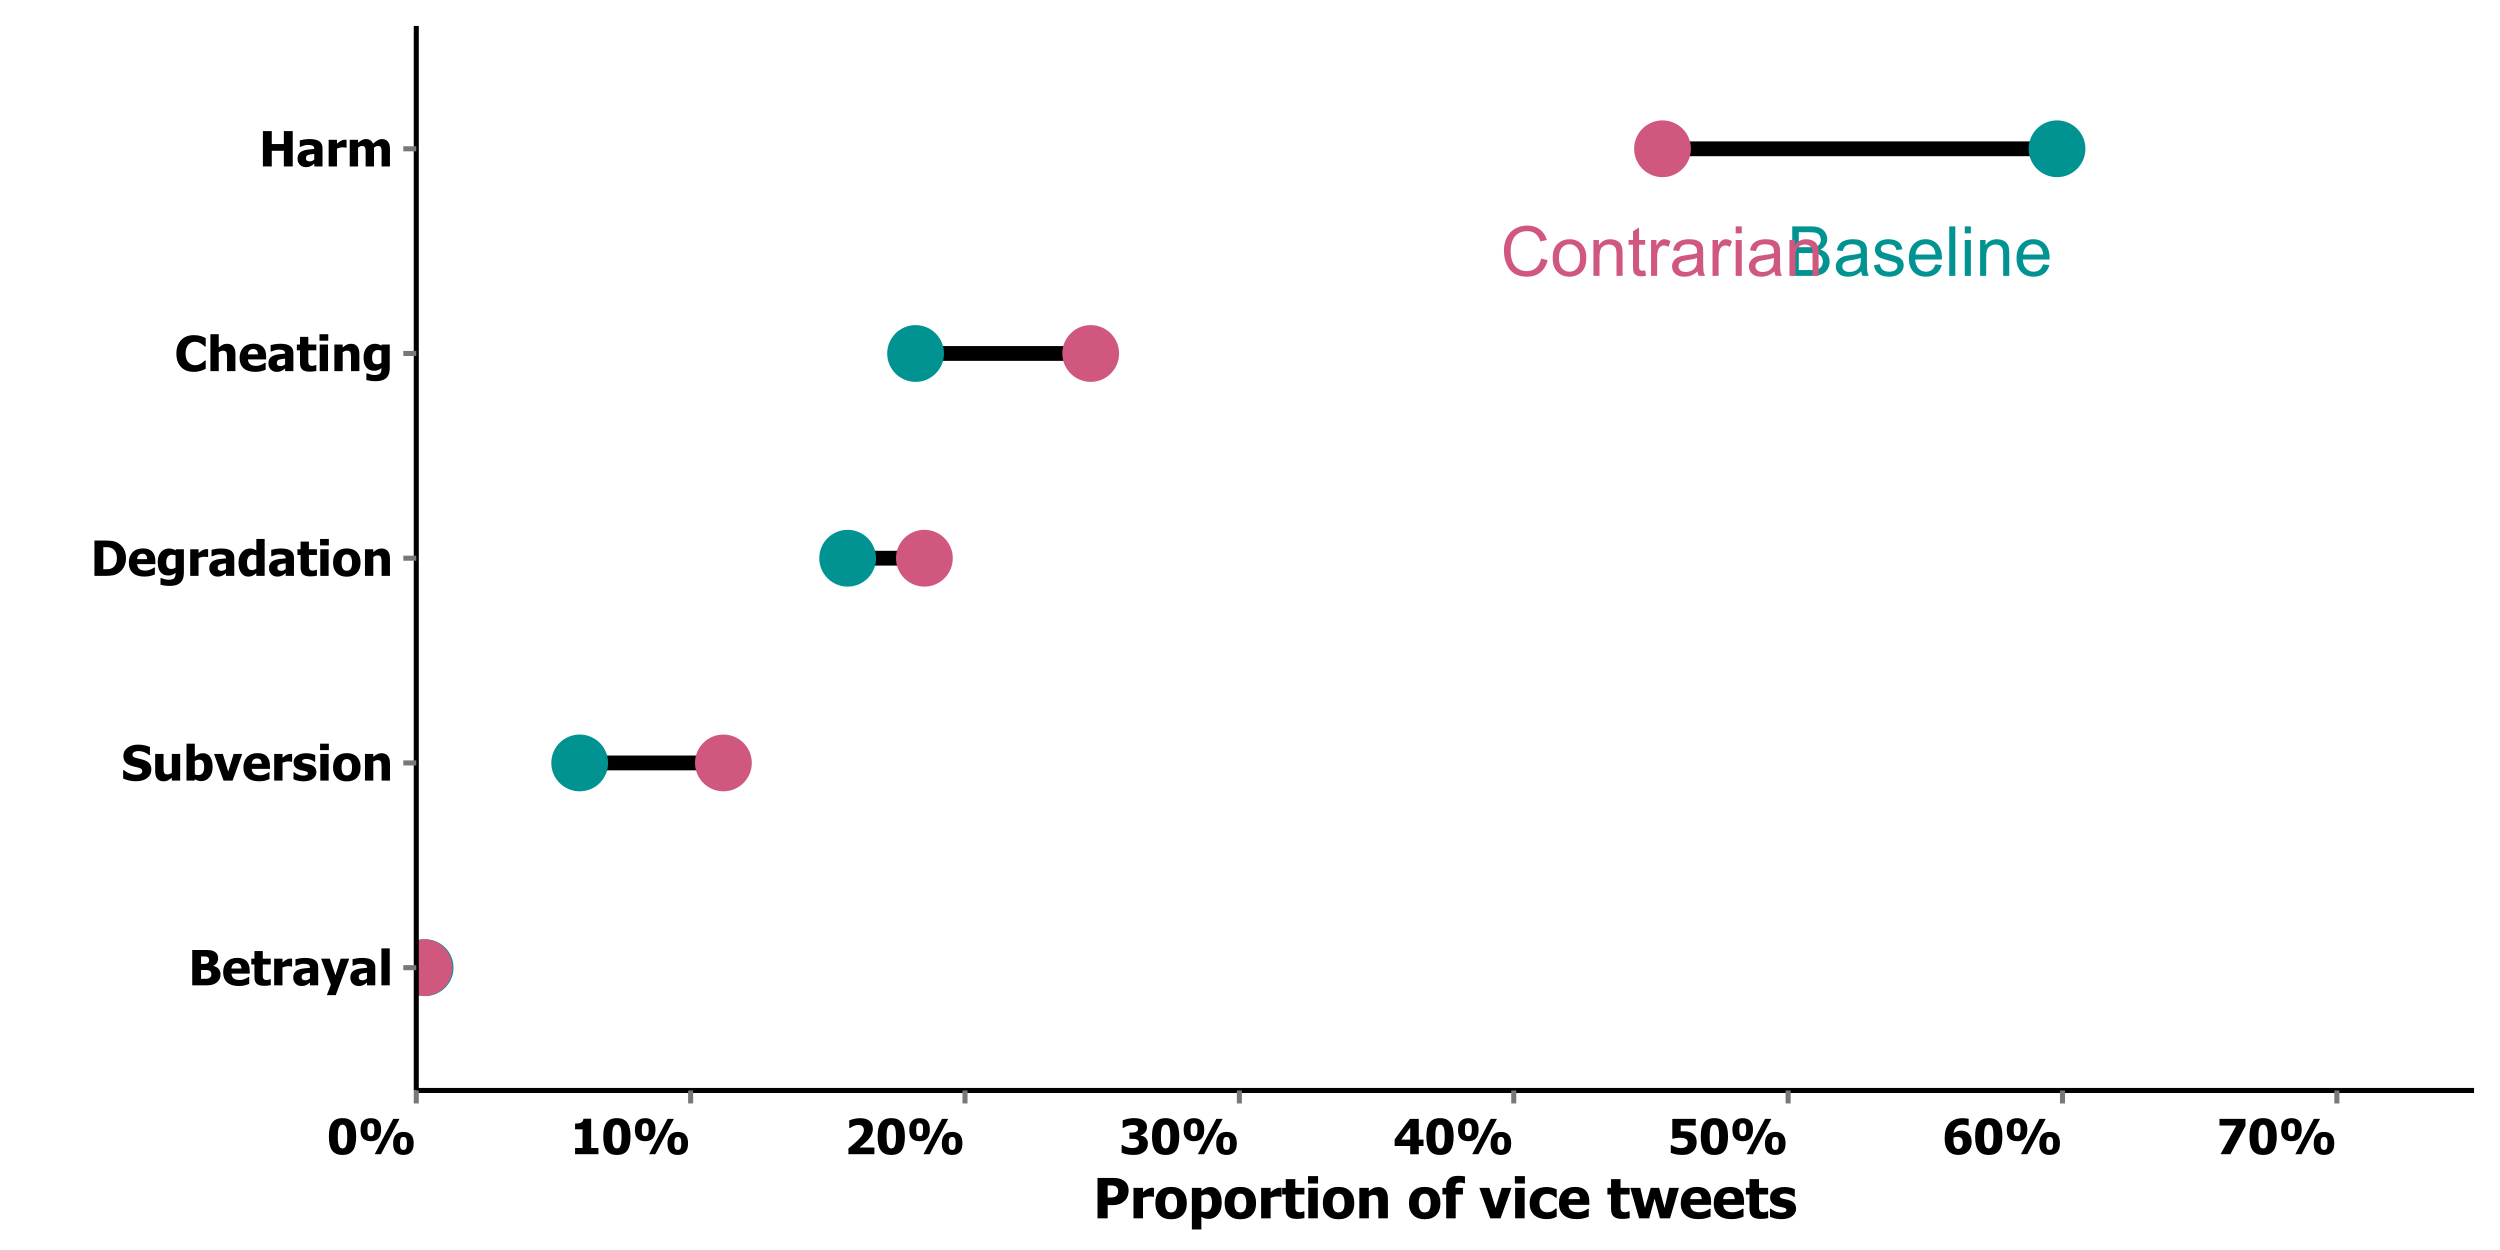 <?xml version="1.0" encoding="UTF-8"?>
<svg xmlns="http://www.w3.org/2000/svg" xmlns:xlink="http://www.w3.org/1999/xlink" width="720pt" height="360pt" viewBox="0 0 720 360" version="1.1">
<defs>
<g>
<symbol overflow="visible" id="glyph0-0">
<path style="stroke:none;" d="M 2.488 0 L 2.488 -12.449 L 12.449 -12.449 L 12.449 0 Z M 2.801 -0.312 L 12.137 -0.312 L 12.137 -12.137 L 2.801 -12.137 Z M 2.801 -0.312 "/>
</symbol>
<symbol overflow="visible" id="glyph0-1">
<path style="stroke:none;" d="M 1.457 0 L 1.457 -14.258 L 6.809 -14.258 C 7.895 -14.254 8.766 -14.109 9.426 -13.824 C 10.082 -13.531 10.598 -13.09 10.973 -12.492 C 11.344 -11.891 11.531 -11.262 11.535 -10.609 C 11.531 -9.996 11.367 -9.422 11.039 -8.887 C 10.707 -8.348 10.207 -7.914 9.539 -7.586 C 10.398 -7.332 11.059 -6.902 11.527 -6.293 C 11.988 -5.684 12.223 -4.961 12.223 -4.133 C 12.223 -3.461 12.082 -2.84 11.801 -2.27 C 11.52 -1.691 11.168 -1.25 10.754 -0.941 C 10.336 -0.629 9.816 -0.395 9.195 -0.238 C 8.566 -0.078 7.801 0 6.895 0 Z M 3.344 -8.266 L 6.43 -8.266 C 7.262 -8.262 7.863 -8.316 8.227 -8.43 C 8.703 -8.57 9.062 -8.809 9.309 -9.141 C 9.551 -9.469 9.672 -9.883 9.676 -10.387 C 9.672 -10.859 9.559 -11.277 9.336 -11.637 C 9.105 -11.996 8.781 -12.242 8.363 -12.375 C 7.938 -12.508 7.215 -12.574 6.195 -12.574 L 3.344 -12.574 Z M 3.344 -1.684 L 6.895 -1.684 C 7.5 -1.68 7.93 -1.703 8.18 -1.75 C 8.613 -1.824 8.977 -1.953 9.27 -2.137 C 9.559 -2.316 9.797 -2.582 9.988 -2.93 C 10.172 -3.277 10.266 -3.676 10.27 -4.133 C 10.266 -4.66 10.129 -5.121 9.859 -5.516 C 9.586 -5.906 9.207 -6.184 8.727 -6.344 C 8.242 -6.5 7.547 -6.578 6.641 -6.582 L 3.344 -6.582 Z M 3.344 -1.684 "/>
</symbol>
<symbol overflow="visible" id="glyph0-2">
<path style="stroke:none;" d="M 8.051 -1.273 C 7.402 -0.719 6.777 -0.332 6.18 -0.105 C 5.578 0.121 4.934 0.234 4.25 0.234 C 3.109 0.234 2.238 -0.043 1.633 -0.598 C 1.02 -1.152 0.715 -1.859 0.719 -2.723 C 0.715 -3.227 0.828 -3.688 1.062 -4.105 C 1.289 -4.523 1.594 -4.859 1.969 -5.113 C 2.34 -5.367 2.758 -5.559 3.23 -5.688 C 3.57 -5.777 4.09 -5.867 4.785 -5.953 C 6.195 -6.117 7.234 -6.316 7.906 -6.555 C 7.91 -6.793 7.914 -6.945 7.918 -7.012 C 7.914 -7.723 7.75 -8.227 7.422 -8.52 C 6.973 -8.914 6.309 -9.109 5.426 -9.113 C 4.602 -9.109 3.992 -8.965 3.602 -8.68 C 3.207 -8.387 2.918 -7.879 2.734 -7.148 L 1.02 -7.383 C 1.176 -8.113 1.43 -8.703 1.789 -9.156 C 2.141 -9.605 2.656 -9.953 3.336 -10.195 C 4.008 -10.438 4.789 -10.559 5.68 -10.562 C 6.559 -10.559 7.277 -10.453 7.828 -10.25 C 8.379 -10.039 8.781 -9.777 9.043 -9.465 C 9.301 -9.148 9.484 -8.754 9.59 -8.277 C 9.645 -7.977 9.672 -7.438 9.676 -6.66 L 9.676 -4.328 C 9.672 -2.699 9.711 -1.668 9.785 -1.238 C 9.859 -0.805 10.008 -0.395 10.23 0 L 8.402 0 C 8.219 -0.359 8.102 -0.781 8.051 -1.273 Z M 7.906 -5.184 C 7.266 -4.922 6.312 -4.703 5.047 -4.523 C 4.324 -4.418 3.816 -4.301 3.52 -4.172 C 3.219 -4.039 2.988 -3.848 2.828 -3.602 C 2.664 -3.352 2.582 -3.074 2.586 -2.773 C 2.582 -2.301 2.762 -1.91 3.117 -1.602 C 3.469 -1.289 3.984 -1.137 4.668 -1.137 C 5.34 -1.137 5.938 -1.281 6.465 -1.578 C 6.988 -1.871 7.375 -2.277 7.625 -2.793 C 7.809 -3.184 7.902 -3.766 7.906 -4.543 Z M 7.906 -5.184 "/>
</symbol>
<symbol overflow="visible" id="glyph0-3">
<path style="stroke:none;" d="M 0.613 -3.082 L 2.344 -3.355 C 2.438 -2.66 2.707 -2.129 3.152 -1.762 C 3.598 -1.391 4.219 -1.207 5.02 -1.207 C 5.82 -1.207 6.414 -1.367 6.805 -1.695 C 7.191 -2.02 7.387 -2.406 7.391 -2.848 C 7.387 -3.242 7.215 -3.551 6.875 -3.781 C 6.633 -3.934 6.039 -4.133 5.086 -4.375 C 3.801 -4.699 2.91 -4.98 2.414 -5.219 C 1.918 -5.453 1.543 -5.781 1.289 -6.199 C 1.031 -6.617 0.902 -7.078 0.906 -7.586 C 0.902 -8.043 1.008 -8.469 1.219 -8.863 C 1.43 -9.254 1.715 -9.578 2.082 -9.84 C 2.348 -10.039 2.719 -10.211 3.191 -10.352 C 3.66 -10.488 4.164 -10.559 4.707 -10.562 C 5.512 -10.559 6.223 -10.441 6.84 -10.211 C 7.449 -9.973 7.902 -9.656 8.199 -9.262 C 8.488 -8.859 8.691 -8.328 8.801 -7.664 L 7.09 -7.43 C 7.012 -7.961 6.785 -8.375 6.414 -8.672 C 6.039 -8.969 5.512 -9.117 4.832 -9.121 C 4.027 -9.117 3.453 -8.984 3.113 -8.723 C 2.766 -8.453 2.594 -8.141 2.598 -7.789 C 2.594 -7.559 2.664 -7.355 2.809 -7.176 C 2.949 -6.984 3.176 -6.828 3.48 -6.711 C 3.656 -6.641 4.172 -6.492 5.027 -6.262 C 6.266 -5.93 7.129 -5.66 7.621 -5.449 C 8.109 -5.238 8.492 -4.93 8.773 -4.531 C 9.047 -4.125 9.188 -3.629 9.191 -3.035 C 9.188 -2.449 9.016 -1.898 8.68 -1.387 C 8.336 -0.867 7.844 -0.469 7.203 -0.188 C 6.559 0.094 5.836 0.234 5.027 0.234 C 3.684 0.234 2.66 -0.043 1.961 -0.602 C 1.254 -1.156 0.805 -1.984 0.613 -3.082 Z M 0.613 -3.082 "/>
</symbol>
<symbol overflow="visible" id="glyph0-4">
<path style="stroke:none;" d="M 8.383 -3.324 L 10.191 -3.102 C 9.902 -2.039 9.375 -1.219 8.605 -0.641 C 7.832 -0.055 6.848 0.234 5.648 0.234 C 4.137 0.234 2.938 -0.23 2.055 -1.16 C 1.168 -2.09 0.727 -3.395 0.73 -5.078 C 0.727 -6.812 1.172 -8.16 2.07 -9.121 C 2.961 -10.078 4.125 -10.559 5.555 -10.562 C 6.934 -10.559 8.059 -10.09 8.938 -9.152 C 9.809 -8.211 10.246 -6.887 10.25 -5.184 C 10.246 -5.078 10.246 -4.922 10.242 -4.715 L 2.539 -4.715 C 2.602 -3.578 2.922 -2.711 3.5 -2.109 C 4.074 -1.508 4.797 -1.207 5.66 -1.207 C 6.301 -1.207 6.848 -1.375 7.301 -1.711 C 7.754 -2.047 8.113 -2.582 8.383 -3.324 Z M 2.637 -6.156 L 8.402 -6.156 C 8.324 -7.023 8.102 -7.676 7.742 -8.109 C 7.18 -8.781 6.457 -9.117 5.574 -9.121 C 4.766 -9.117 4.09 -8.848 3.543 -8.312 C 2.992 -7.773 2.691 -7.055 2.637 -6.156 Z M 2.637 -6.156 "/>
</symbol>
<symbol overflow="visible" id="glyph0-5">
<path style="stroke:none;" d="M 1.273 0 L 1.273 -14.258 L 3.023 -14.258 L 3.023 0 Z M 1.273 0 "/>
</symbol>
<symbol overflow="visible" id="glyph0-6">
<path style="stroke:none;" d="M 1.324 -12.242 L 1.324 -14.258 L 3.074 -14.258 L 3.074 -12.242 Z M 1.324 0 L 1.324 -10.328 L 3.074 -10.328 L 3.074 0 Z M 1.324 0 "/>
</symbol>
<symbol overflow="visible" id="glyph0-7">
<path style="stroke:none;" d="M 1.312 0 L 1.312 -10.328 L 2.887 -10.328 L 2.887 -8.859 C 3.645 -9.992 4.742 -10.559 6.176 -10.562 C 6.797 -10.559 7.367 -10.445 7.891 -10.227 C 8.41 -10 8.801 -9.707 9.062 -9.344 C 9.32 -8.98 9.504 -8.551 9.609 -8.051 C 9.672 -7.727 9.703 -7.16 9.707 -6.352 L 9.707 0 L 7.957 0 L 7.957 -6.281 C 7.957 -6.992 7.887 -7.523 7.75 -7.883 C 7.613 -8.234 7.371 -8.516 7.027 -8.727 C 6.676 -8.934 6.27 -9.039 5.805 -9.043 C 5.059 -9.039 4.414 -8.805 3.875 -8.332 C 3.328 -7.859 3.059 -6.961 3.062 -5.641 L 3.062 0 Z M 1.312 0 "/>
</symbol>
<symbol overflow="visible" id="glyph0-8">
<path style="stroke:none;" d="M 11.707 -5 L 13.594 -4.523 C 13.199 -2.973 12.488 -1.789 11.461 -0.977 C 10.43 -0.164 9.172 0.238 7.691 0.242 C 6.152 0.238 4.902 -0.07 3.941 -0.695 C 2.977 -1.316 2.246 -2.223 1.746 -3.41 C 1.242 -4.598 0.988 -5.871 0.992 -7.234 C 0.988 -8.715 1.273 -10.008 1.844 -11.117 C 2.41 -12.219 3.219 -13.059 4.266 -13.637 C 5.312 -14.207 6.465 -14.496 7.723 -14.5 C 9.145 -14.496 10.34 -14.133 11.316 -13.41 C 12.285 -12.68 12.965 -11.66 13.352 -10.348 L 11.496 -9.91 C 11.164 -10.941 10.684 -11.699 10.055 -12.176 C 9.426 -12.648 8.633 -12.883 7.684 -12.887 C 6.582 -12.883 5.668 -12.621 4.934 -12.098 C 4.199 -11.57 3.68 -10.863 3.383 -9.98 C 3.082 -9.094 2.934 -8.184 2.938 -7.246 C 2.934 -6.031 3.109 -4.973 3.465 -4.07 C 3.816 -3.164 4.367 -2.488 5.113 -2.043 C 5.859 -1.594 6.668 -1.371 7.535 -1.371 C 8.59 -1.371 9.484 -1.676 10.219 -2.285 C 10.953 -2.895 11.449 -3.797 11.707 -5 Z M 11.707 -5 "/>
</symbol>
<symbol overflow="visible" id="glyph0-9">
<path style="stroke:none;" d="M 0.66 -5.164 C 0.656 -7.07 1.188 -8.488 2.258 -9.414 C 3.141 -10.176 4.223 -10.559 5.504 -10.562 C 6.918 -10.559 8.078 -10.094 8.984 -9.164 C 9.883 -8.234 10.336 -6.949 10.336 -5.309 C 10.336 -3.98 10.137 -2.934 9.738 -2.172 C 9.34 -1.41 8.758 -0.82 7.996 -0.398 C 7.234 0.023 6.402 0.234 5.504 0.234 C 4.055 0.234 2.887 -0.227 1.996 -1.156 C 1.102 -2.078 0.656 -3.414 0.66 -5.164 Z M 2.461 -5.164 C 2.461 -3.836 2.746 -2.848 3.324 -2.191 C 3.898 -1.535 4.625 -1.207 5.504 -1.207 C 6.371 -1.207 7.094 -1.535 7.672 -2.199 C 8.246 -2.855 8.535 -3.863 8.539 -5.223 C 8.535 -6.496 8.246 -7.465 7.668 -8.125 C 7.086 -8.781 6.363 -9.109 5.504 -9.113 C 4.625 -9.109 3.898 -8.781 3.324 -8.129 C 2.746 -7.473 2.461 -6.484 2.461 -5.164 Z M 2.461 -5.164 "/>
</symbol>
<symbol overflow="visible" id="glyph0-10">
<path style="stroke:none;" d="M 5.137 -1.566 L 5.387 -0.02 C 4.891 0.086 4.453 0.133 4.066 0.137 C 3.43 0.133 2.934 0.035 2.586 -0.164 C 2.234 -0.367 1.988 -0.629 1.848 -0.957 C 1.699 -1.281 1.629 -1.973 1.633 -3.023 L 1.633 -8.965 L 0.352 -8.965 L 0.352 -10.328 L 1.633 -10.328 L 1.633 -12.887 L 3.375 -13.938 L 3.375 -10.328 L 5.137 -10.328 L 5.137 -8.965 L 3.375 -8.965 L 3.375 -2.926 C 3.375 -2.426 3.402 -2.105 3.465 -1.965 C 3.523 -1.816 3.625 -1.703 3.766 -1.621 C 3.902 -1.535 4.102 -1.492 4.367 -1.496 C 4.559 -1.492 4.816 -1.516 5.137 -1.566 Z M 5.137 -1.566 "/>
</symbol>
<symbol overflow="visible" id="glyph0-11">
<path style="stroke:none;" d="M 1.293 0 L 1.293 -10.328 L 2.867 -10.328 L 2.867 -8.762 C 3.266 -9.488 3.637 -9.973 3.98 -10.211 C 4.316 -10.441 4.691 -10.559 5.105 -10.562 C 5.691 -10.559 6.293 -10.371 6.906 -9.996 L 6.301 -8.375 C 5.871 -8.625 5.445 -8.754 5.02 -8.754 C 4.633 -8.754 4.289 -8.637 3.988 -8.406 C 3.68 -8.176 3.461 -7.855 3.336 -7.449 C 3.137 -6.824 3.039 -6.145 3.043 -5.406 L 3.043 0 Z M 1.293 0 "/>
</symbol>
<symbol overflow="visible" id="glyph1-0">
<path style="stroke:none;" d="M 1.75 0 L 1.75 -10.5 L 12.25 -10.5 L 12.25 0 Z M 2.625 -0.875 L 11.375 -0.875 L 11.375 -9.625 L 2.625 -9.625 Z M 2.625 -0.875 "/>
</symbol>
<symbol overflow="visible" id="glyph1-1">
<path style="stroke:none;" d="M 9.195 -3.117 C 9.191 -2.609 9.098 -2.164 8.906 -1.785 C 8.715 -1.398 8.457 -1.082 8.133 -0.836 C 7.75 -0.531 7.328 -0.316 6.875 -0.191 C 6.414 -0.062 5.832 0 5.125 0 L 1.055 0 L 1.055 -10.18 L 4.648 -10.18 C 5.391 -10.176 5.957 -10.148 6.348 -10.094 C 6.73 -10.035 7.094 -9.914 7.43 -9.734 C 7.793 -9.535 8.062 -9.273 8.246 -8.949 C 8.422 -8.617 8.512 -8.238 8.516 -7.812 C 8.512 -7.312 8.391 -6.871 8.145 -6.488 C 7.895 -6.098 7.551 -5.812 7.117 -5.633 L 7.117 -5.578 C 7.742 -5.445 8.246 -5.172 8.625 -4.766 C 9.004 -4.355 9.191 -3.809 9.195 -3.117 Z M 5.922 -7.301 C 5.918 -7.465 5.875 -7.633 5.793 -7.805 C 5.707 -7.977 5.574 -8.102 5.398 -8.184 C 5.227 -8.254 5.027 -8.293 4.801 -8.301 C 4.566 -8.305 4.227 -8.309 3.773 -8.312 L 3.594 -8.312 L 3.594 -6.16 L 3.918 -6.16 C 4.352 -6.156 4.656 -6.16 4.836 -6.172 C 5.008 -6.18 5.191 -6.23 5.379 -6.316 C 5.582 -6.41 5.723 -6.539 5.805 -6.711 C 5.879 -6.875 5.918 -7.074 5.922 -7.301 Z M 6.562 -3.164 C 6.562 -3.477 6.496 -3.723 6.371 -3.902 C 6.238 -4.082 6.047 -4.215 5.797 -4.305 C 5.637 -4.363 5.426 -4.395 5.156 -4.402 C 4.883 -4.406 4.52 -4.41 4.066 -4.414 L 3.594 -4.414 L 3.594 -1.867 L 3.734 -1.867 C 4.395 -1.863 4.855 -1.867 5.113 -1.879 C 5.367 -1.887 5.625 -1.949 5.891 -2.062 C 6.121 -2.164 6.293 -2.309 6.402 -2.504 C 6.508 -2.695 6.562 -2.918 6.562 -3.164 Z M 6.562 -3.164 "/>
</symbol>
<symbol overflow="visible" id="glyph1-2">
<path style="stroke:none;" d="M 4.848 0.203 C 3.395 0.199 2.285 -0.145 1.512 -0.836 C 0.738 -1.527 0.352 -2.512 0.355 -3.793 C 0.352 -5.043 0.711 -6.043 1.434 -6.793 C 2.152 -7.535 3.16 -7.91 4.457 -7.914 C 5.629 -7.91 6.512 -7.594 7.109 -6.965 C 7.699 -6.328 7.996 -5.422 8 -4.246 L 8 -3.383 L 2.754 -3.383 C 2.777 -3.023 2.852 -2.727 2.98 -2.492 C 3.105 -2.25 3.273 -2.062 3.484 -1.922 C 3.688 -1.781 3.926 -1.68 4.203 -1.617 C 4.473 -1.555 4.773 -1.523 5.102 -1.523 C 5.375 -1.523 5.648 -1.555 5.918 -1.617 C 6.188 -1.68 6.434 -1.758 6.656 -1.859 C 6.852 -1.941 7.031 -2.035 7.203 -2.137 C 7.367 -2.234 7.504 -2.324 7.609 -2.406 L 7.859 -2.406 L 7.859 -0.43 C 7.66 -0.348 7.484 -0.277 7.324 -0.215 C 7.16 -0.148 6.938 -0.082 6.656 -0.016 C 6.398 0.055 6.129 0.105 5.855 0.145 C 5.574 0.18 5.238 0.199 4.848 0.203 Z M 5.641 -4.828 C 5.621 -5.332 5.504 -5.715 5.285 -5.98 C 5.066 -6.242 4.727 -6.375 4.273 -6.379 C 3.805 -6.375 3.441 -6.234 3.18 -5.961 C 2.918 -5.68 2.773 -5.305 2.75 -4.828 Z M 5.641 -4.828 "/>
</symbol>
<symbol overflow="visible" id="glyph1-3">
<path style="stroke:none;" d="M 3.855 0.148 C 2.879 0.145 2.168 -0.051 1.723 -0.453 C 1.277 -0.852 1.055 -1.508 1.059 -2.422 L 1.059 -6.008 L 0.145 -6.008 L 0.145 -7.676 L 1.059 -7.676 L 1.059 -9.871 L 3.453 -9.871 L 3.453 -7.676 L 5.758 -7.676 L 5.758 -6.008 L 3.453 -6.008 L 3.453 -3.289 C 3.449 -3.016 3.453 -2.781 3.457 -2.582 C 3.461 -2.379 3.496 -2.199 3.57 -2.043 C 3.629 -1.883 3.742 -1.758 3.906 -1.664 C 4.066 -1.57 4.301 -1.523 4.613 -1.523 C 4.738 -1.523 4.906 -1.551 5.117 -1.605 C 5.32 -1.66 5.465 -1.711 5.551 -1.758 L 5.758 -1.758 L 5.758 -0.07 C 5.496 0 5.219 0.051 4.93 0.09 C 4.633 0.125 4.277 0.145 3.855 0.148 Z M 3.855 0.148 "/>
</symbol>
<symbol overflow="visible" id="glyph1-4">
<path style="stroke:none;" d="M 6.07 -5.414 L 5.871 -5.414 C 5.777 -5.445 5.645 -5.469 5.473 -5.484 C 5.301 -5.5 5.109 -5.508 4.902 -5.508 C 4.648 -5.508 4.383 -5.469 4.109 -5.398 C 3.832 -5.32 3.566 -5.234 3.309 -5.141 L 3.309 0 L 0.914 0 L 0.914 -7.676 L 3.309 -7.676 L 3.309 -6.578 C 3.414 -6.676 3.566 -6.801 3.762 -6.953 C 3.957 -7.105 4.133 -7.227 4.293 -7.32 C 4.465 -7.422 4.668 -7.512 4.898 -7.59 C 5.125 -7.66 5.34 -7.699 5.551 -7.703 C 5.625 -7.699 5.711 -7.695 5.809 -7.695 C 5.902 -7.688 5.992 -7.684 6.07 -7.676 Z M 6.07 -5.414 "/>
</symbol>
<symbol overflow="visible" id="glyph1-5">
<path style="stroke:none;" d="M 5.148 -2.004 L 5.148 -3.602 C 4.738 -3.559 4.41 -3.523 4.164 -3.496 C 3.91 -3.465 3.664 -3.406 3.426 -3.32 C 3.211 -3.246 3.047 -3.137 2.934 -2.988 C 2.816 -2.84 2.758 -2.641 2.762 -2.398 C 2.758 -2.035 2.855 -1.789 3.051 -1.656 C 3.242 -1.52 3.527 -1.453 3.91 -1.457 C 4.117 -1.453 4.332 -1.5 4.555 -1.598 C 4.77 -1.691 4.969 -1.828 5.148 -2.004 Z M 5.148 -0.812 C 4.98 -0.676 4.832 -0.555 4.707 -0.445 C 4.574 -0.336 4.402 -0.227 4.184 -0.117 C 3.969 -0.016 3.758 0.062 3.559 0.121 C 3.352 0.172 3.07 0.199 2.707 0.203 C 2.027 0.199 1.461 -0.027 1.016 -0.48 C 0.562 -0.934 0.34 -1.508 0.344 -2.203 C 0.34 -2.77 0.453 -3.227 0.684 -3.582 C 0.906 -3.93 1.234 -4.207 1.668 -4.414 C 2.098 -4.621 2.613 -4.77 3.219 -4.852 C 3.816 -4.934 4.465 -4.996 5.16 -5.047 L 5.16 -5.086 C 5.156 -5.508 5 -5.801 4.691 -5.965 C 4.379 -6.125 3.91 -6.203 3.289 -6.207 C 3 -6.203 2.672 -6.152 2.297 -6.051 C 1.918 -5.945 1.547 -5.816 1.188 -5.66 L 0.984 -5.66 L 0.984 -7.512 C 1.219 -7.582 1.602 -7.66 2.133 -7.754 C 2.66 -7.844 3.191 -7.891 3.734 -7.895 C 5.051 -7.891 6.016 -7.672 6.621 -7.234 C 7.223 -6.793 7.523 -6.121 7.527 -5.223 L 7.527 0 L 5.148 0 Z M 5.148 -0.812 "/>
</symbol>
<symbol overflow="visible" id="glyph1-6">
<path style="stroke:none;" d="M 8.078 -7.676 L 4.203 2.816 L 1.633 2.816 L 2.797 -0.184 L -0.02 -7.676 L 2.496 -7.676 L 4.109 -2.863 L 5.617 -7.676 Z M 8.078 -7.676 "/>
</symbol>
<symbol overflow="visible" id="glyph1-7">
<path style="stroke:none;" d="M 3.309 0 L 0.914 0 L 0.914 -10.637 L 3.309 -10.637 Z M 3.309 0 "/>
</symbol>
<symbol overflow="visible" id="glyph1-8">
<path style="stroke:none;" d="M 4.195 0.184 C 3.414 0.18 2.727 0.109 2.141 -0.039 C 1.547 -0.188 1 -0.375 0.5 -0.602 L 0.5 -3.023 L 0.73 -3.023 C 1.238 -2.586 1.801 -2.25 2.418 -2.023 C 3.031 -1.789 3.629 -1.676 4.211 -1.676 C 4.355 -1.676 4.547 -1.691 4.789 -1.723 C 5.023 -1.754 5.219 -1.805 5.367 -1.875 C 5.543 -1.949 5.691 -2.055 5.816 -2.195 C 5.938 -2.332 6 -2.516 6 -2.75 C 6 -3 5.898 -3.207 5.699 -3.371 C 5.496 -3.527 5.258 -3.645 4.984 -3.719 C 4.637 -3.809 4.266 -3.895 3.871 -3.977 C 3.477 -4.059 3.109 -4.16 2.77 -4.281 C 1.977 -4.555 1.41 -4.926 1.074 -5.398 C 0.73 -5.867 0.562 -6.457 0.562 -7.164 C 0.562 -8.113 0.965 -8.883 1.77 -9.477 C 2.574 -10.062 3.582 -10.359 4.793 -10.363 C 5.398 -10.359 6 -10.297 6.602 -10.176 C 7.199 -10.051 7.734 -9.887 8.211 -9.68 L 8.211 -7.355 L 7.984 -7.355 C 7.605 -7.676 7.145 -7.949 6.598 -8.176 C 6.051 -8.395 5.492 -8.508 4.922 -8.512 C 4.695 -8.508 4.492 -8.492 4.32 -8.461 C 4.141 -8.43 3.953 -8.367 3.758 -8.277 C 3.594 -8.203 3.457 -8.094 3.344 -7.953 C 3.227 -7.805 3.168 -7.645 3.172 -7.473 C 3.168 -7.207 3.262 -7 3.449 -6.852 C 3.633 -6.695 3.988 -6.559 4.52 -6.438 C 4.855 -6.359 5.184 -6.285 5.504 -6.215 C 5.816 -6.141 6.156 -6.039 6.523 -5.914 C 7.227 -5.656 7.754 -5.312 8.098 -4.883 C 8.441 -4.449 8.613 -3.883 8.613 -3.18 C 8.613 -2.164 8.215 -1.352 7.418 -0.738 C 6.621 -0.125 5.547 0.18 4.195 0.184 Z M 4.195 0.184 "/>
</symbol>
<symbol overflow="visible" id="glyph1-9">
<path style="stroke:none;" d="M 8.047 0 L 5.652 0 L 5.652 -0.848 C 5.234 -0.5 4.855 -0.238 4.512 -0.059 C 4.164 0.121 3.75 0.211 3.273 0.211 C 2.512 0.211 1.918 -0.027 1.492 -0.508 C 1.066 -0.988 0.855 -1.711 0.855 -2.68 L 0.855 -7.676 L 3.262 -7.676 L 3.262 -3.867 C 3.258 -3.469 3.266 -3.145 3.289 -2.898 C 3.305 -2.645 3.355 -2.434 3.438 -2.262 C 3.508 -2.102 3.621 -1.98 3.777 -1.898 C 3.93 -1.816 4.141 -1.773 4.414 -1.777 C 4.578 -1.773 4.777 -1.816 5.012 -1.898 C 5.238 -1.98 5.453 -2.09 5.652 -2.234 L 5.652 -7.676 L 8.047 -7.676 Z M 8.047 0 "/>
</symbol>
<symbol overflow="visible" id="glyph1-10">
<path style="stroke:none;" d="M 5.996 -3.898 C 5.992 -4.66 5.875 -5.207 5.645 -5.539 C 5.41 -5.863 5.055 -6.027 4.574 -6.031 C 4.355 -6.027 4.141 -5.992 3.934 -5.926 C 3.719 -5.855 3.512 -5.754 3.309 -5.617 L 3.309 -1.766 C 3.465 -1.695 3.625 -1.652 3.789 -1.633 C 3.949 -1.609 4.109 -1.598 4.273 -1.602 C 4.848 -1.598 5.281 -1.789 5.566 -2.176 C 5.852 -2.555 5.992 -3.129 5.996 -3.898 Z M 8.441 -3.945 C 8.438 -2.719 8.129 -1.73 7.512 -0.98 C 6.891 -0.227 6.121 0.145 5.211 0.148 C 4.82 0.145 4.488 0.102 4.211 0.02 C 3.926 -0.066 3.625 -0.195 3.309 -0.383 L 3.207 0 L 0.914 0 L 0.914 -10.637 L 3.309 -10.637 L 3.309 -6.875 C 3.656 -7.172 4.016 -7.418 4.383 -7.609 C 4.746 -7.793 5.168 -7.887 5.648 -7.891 C 6.539 -7.887 7.227 -7.539 7.711 -6.844 C 8.195 -6.145 8.438 -5.176 8.441 -3.945 Z M 8.441 -3.945 "/>
</symbol>
<symbol overflow="visible" id="glyph1-11">
<path style="stroke:none;" d="M 8.102 -7.676 L 5.344 0 L 2.734 0 L 0 -7.676 L 2.516 -7.676 L 4.086 -2.598 L 5.641 -7.676 Z M 8.102 -7.676 "/>
</symbol>
<symbol overflow="visible" id="glyph1-12">
<path style="stroke:none;" d="M 3.254 0.211 C 2.684 0.211 2.148 0.148 1.648 0.027 C 1.141 -0.094 0.727 -0.234 0.402 -0.402 L 0.402 -2.426 L 0.602 -2.426 C 0.715 -2.34 0.844 -2.242 0.992 -2.141 C 1.133 -2.031 1.336 -1.922 1.602 -1.812 C 1.82 -1.703 2.07 -1.613 2.352 -1.543 C 2.629 -1.465 2.934 -1.43 3.266 -1.43 C 3.602 -1.43 3.902 -1.48 4.16 -1.586 C 4.418 -1.688 4.547 -1.855 4.547 -2.086 C 4.547 -2.262 4.484 -2.395 4.367 -2.488 C 4.246 -2.578 4.02 -2.664 3.68 -2.75 C 3.496 -2.789 3.266 -2.84 2.988 -2.895 C 2.707 -2.945 2.461 -3.004 2.25 -3.078 C 1.648 -3.258 1.195 -3.535 0.891 -3.906 C 0.586 -4.27 0.434 -4.75 0.438 -5.352 C 0.434 -5.691 0.512 -6.016 0.672 -6.32 C 0.828 -6.621 1.059 -6.891 1.367 -7.129 C 1.668 -7.359 2.047 -7.543 2.496 -7.684 C 2.945 -7.816 3.453 -7.887 4.02 -7.891 C 4.559 -7.887 5.051 -7.832 5.504 -7.727 C 5.949 -7.617 6.332 -7.488 6.645 -7.344 L 6.645 -5.398 L 6.453 -5.398 C 6.367 -5.461 6.238 -5.547 6.062 -5.656 C 5.883 -5.758 5.711 -5.852 5.543 -5.934 C 5.34 -6.023 5.113 -6.098 4.871 -6.16 C 4.621 -6.215 4.367 -6.246 4.109 -6.25 C 3.758 -6.246 3.465 -6.188 3.23 -6.07 C 2.988 -5.949 2.871 -5.789 2.871 -5.598 C 2.871 -5.422 2.93 -5.285 3.047 -5.188 C 3.164 -5.086 3.422 -4.988 3.82 -4.895 C 4.023 -4.84 4.258 -4.793 4.527 -4.746 C 4.793 -4.699 5.051 -4.633 5.297 -4.555 C 5.848 -4.371 6.266 -4.109 6.551 -3.77 C 6.836 -3.422 6.977 -2.965 6.98 -2.398 C 6.977 -2.035 6.895 -1.695 6.727 -1.371 C 6.555 -1.043 6.312 -0.766 6.008 -0.547 C 5.676 -0.301 5.289 -0.117 4.848 0.012 C 4.402 0.145 3.871 0.211 3.254 0.211 Z M 3.254 0.211 "/>
</symbol>
<symbol overflow="visible" id="glyph1-13">
<path style="stroke:none;" d="M 3.309 0 L 0.914 0 L 0.914 -7.676 L 3.309 -7.676 Z M 3.375 -8.77 L 0.848 -8.77 L 0.848 -10.637 L 3.375 -10.637 Z M 3.375 -8.77 "/>
</symbol>
<symbol overflow="visible" id="glyph1-14">
<path style="stroke:none;" d="M 8.285 -3.836 C 8.285 -2.57 7.938 -1.574 7.25 -0.852 C 6.555 -0.125 5.578 0.234 4.32 0.238 C 3.062 0.234 2.09 -0.125 1.398 -0.852 C 0.699 -1.574 0.352 -2.57 0.355 -3.836 C 0.352 -5.109 0.699 -6.109 1.398 -6.832 C 2.09 -7.551 3.062 -7.91 4.32 -7.914 C 5.574 -7.91 6.551 -7.547 7.246 -6.824 C 7.938 -6.094 8.285 -5.098 8.285 -3.836 Z M 5.832 -3.82 C 5.828 -4.273 5.793 -4.652 5.719 -4.957 C 5.641 -5.262 5.535 -5.504 5.406 -5.688 C 5.262 -5.879 5.102 -6.012 4.93 -6.086 C 4.75 -6.16 4.547 -6.199 4.32 -6.199 C 4.102 -6.199 3.91 -6.164 3.738 -6.098 C 3.566 -6.031 3.406 -5.906 3.262 -5.723 C 3.121 -5.539 3.012 -5.293 2.93 -4.988 C 2.848 -4.676 2.805 -4.289 2.809 -3.82 C 2.805 -3.352 2.844 -2.973 2.926 -2.684 C 3 -2.395 3.102 -2.16 3.227 -1.988 C 3.352 -1.809 3.512 -1.68 3.703 -1.598 C 3.895 -1.516 4.105 -1.477 4.34 -1.477 C 4.531 -1.477 4.727 -1.516 4.926 -1.598 C 5.121 -1.68 5.277 -1.805 5.398 -1.969 C 5.539 -2.164 5.648 -2.398 5.723 -2.676 C 5.793 -2.949 5.828 -3.332 5.832 -3.82 Z M 5.832 -3.82 "/>
</symbol>
<symbol overflow="visible" id="glyph1-15">
<path style="stroke:none;" d="M 8.109 0 L 5.703 0 L 5.703 -3.809 C 5.699 -4.117 5.688 -4.426 5.664 -4.734 C 5.637 -5.039 5.59 -5.266 5.523 -5.414 C 5.438 -5.586 5.32 -5.707 5.168 -5.785 C 5.012 -5.855 4.805 -5.895 4.547 -5.898 C 4.348 -5.895 4.148 -5.859 3.949 -5.789 C 3.746 -5.715 3.531 -5.598 3.309 -5.441 L 3.309 0 L 0.914 0 L 0.914 -7.676 L 3.309 -7.676 L 3.309 -6.828 C 3.699 -7.156 4.082 -7.418 4.453 -7.609 C 4.824 -7.793 5.234 -7.887 5.688 -7.891 C 6.469 -7.887 7.066 -7.641 7.484 -7.148 C 7.898 -6.652 8.109 -5.934 8.109 -4.996 Z M 8.109 0 "/>
</symbol>
<symbol overflow="visible" id="glyph1-16">
<path style="stroke:none;" d="M 10.145 -5.078 C 10.141 -4.129 9.934 -3.281 9.52 -2.531 C 9.102 -1.781 8.578 -1.203 7.949 -0.805 C 7.418 -0.461 6.844 -0.242 6.223 -0.145 C 5.598 -0.047 4.934 0 4.238 0 L 1.055 0 L 1.055 -10.18 L 4.211 -10.18 C 4.926 -10.176 5.594 -10.133 6.219 -10.043 C 6.84 -9.949 7.426 -9.727 7.977 -9.379 C 8.645 -8.945 9.176 -8.367 9.562 -7.645 C 9.949 -6.914 10.141 -6.059 10.145 -5.078 Z M 7.52 -5.102 C 7.516 -5.77 7.402 -6.34 7.172 -6.816 C 6.941 -7.289 6.586 -7.664 6.109 -7.938 C 5.762 -8.125 5.398 -8.23 5.02 -8.25 C 4.637 -8.266 4.184 -8.273 3.656 -8.277 L 3.609 -8.277 L 3.609 -1.906 L 3.656 -1.906 C 4.23 -1.902 4.715 -1.914 5.109 -1.938 C 5.504 -1.957 5.879 -2.078 6.234 -2.305 C 6.652 -2.562 6.969 -2.926 7.191 -3.395 C 7.406 -3.855 7.516 -4.426 7.52 -5.102 Z M 7.52 -5.102 "/>
</symbol>
<symbol overflow="visible" id="glyph1-17">
<path style="stroke:none;" d="M 5.504 -2.422 L 5.504 -5.898 C 5.379 -5.949 5.234 -5.996 5.062 -6.035 C 4.891 -6.07 4.719 -6.086 4.547 -6.09 C 3.969 -6.086 3.535 -5.902 3.25 -5.531 C 2.957 -5.16 2.812 -4.641 2.816 -3.977 C 2.812 -3.645 2.832 -3.363 2.879 -3.133 C 2.918 -2.902 3 -2.699 3.125 -2.523 C 3.234 -2.348 3.383 -2.215 3.57 -2.129 C 3.75 -2.035 3.988 -1.992 4.281 -1.996 C 4.492 -1.992 4.703 -2.027 4.91 -2.105 C 5.117 -2.176 5.312 -2.281 5.504 -2.422 Z M 7.895 -0.883 C 7.891 -0.172 7.789 0.43 7.586 0.93 C 7.379 1.426 7.098 1.812 6.746 2.094 C 6.387 2.371 5.961 2.574 5.469 2.703 C 4.969 2.824 4.418 2.887 3.812 2.891 C 3.301 2.887 2.816 2.855 2.359 2.793 C 1.902 2.727 1.504 2.648 1.168 2.562 L 1.168 0.641 L 1.449 0.641 C 1.562 0.684 1.703 0.734 1.867 0.793 C 2.027 0.844 2.191 0.895 2.359 0.945 C 2.551 0.992 2.742 1.035 2.93 1.066 C 3.117 1.098 3.309 1.113 3.508 1.113 C 3.91 1.113 4.25 1.07 4.523 0.984 C 4.793 0.898 4.996 0.777 5.133 0.629 C 5.27 0.465 5.363 0.277 5.422 0.066 C 5.473 -0.152 5.5 -0.422 5.504 -0.75 L 5.504 -0.895 C 5.23 -0.656 4.922 -0.465 4.57 -0.324 C 4.215 -0.176 3.852 -0.105 3.48 -0.109 C 2.484 -0.105 1.715 -0.43 1.176 -1.078 C 0.633 -1.727 0.363 -2.711 0.367 -4.031 C 0.363 -4.633 0.445 -5.172 0.617 -5.652 C 0.781 -6.129 1.016 -6.535 1.312 -6.875 C 1.594 -7.195 1.934 -7.445 2.336 -7.625 C 2.734 -7.797 3.152 -7.887 3.59 -7.891 C 3.977 -7.887 4.328 -7.836 4.641 -7.738 C 4.949 -7.633 5.23 -7.5 5.488 -7.336 L 5.578 -7.676 L 7.895 -7.676 Z M 7.895 -0.883 "/>
</symbol>
<symbol overflow="visible" id="glyph1-18">
<path style="stroke:none;" d="M 7.895 0 L 5.504 0 L 5.504 -0.801 C 5.344 -0.672 5.168 -0.535 4.973 -0.391 C 4.773 -0.242 4.598 -0.133 4.449 -0.062 C 4.254 0.027 4.066 0.094 3.883 0.141 C 3.691 0.188 3.469 0.211 3.211 0.211 C 2.336 0.211 1.641 -0.148 1.133 -0.875 C 0.617 -1.594 0.363 -2.562 0.367 -3.781 C 0.363 -4.445 0.449 -5.027 0.629 -5.523 C 0.801 -6.012 1.043 -6.441 1.348 -6.809 C 1.625 -7.141 1.961 -7.402 2.359 -7.598 C 2.754 -7.789 3.172 -7.887 3.617 -7.891 C 4.016 -7.887 4.348 -7.844 4.605 -7.762 C 4.863 -7.676 5.16 -7.543 5.504 -7.367 L 5.504 -10.637 L 7.895 -10.637 Z M 5.504 -2.117 L 5.504 -5.887 C 5.379 -5.945 5.223 -5.992 5.035 -6.031 C 4.84 -6.066 4.68 -6.086 4.547 -6.09 C 3.969 -6.086 3.535 -5.887 3.25 -5.488 C 2.957 -5.086 2.812 -4.527 2.816 -3.809 C 2.812 -3.051 2.926 -2.5 3.16 -2.164 C 3.387 -1.824 3.762 -1.656 4.281 -1.66 C 4.488 -1.656 4.699 -1.699 4.914 -1.781 C 5.125 -1.863 5.32 -1.973 5.504 -2.117 Z M 5.504 -2.117 "/>
</symbol>
<symbol overflow="visible" id="glyph1-19">
<path style="stroke:none;" d="M 5.441 0.199 C 3.914 0.199 2.703 -0.262 1.805 -1.184 C 0.906 -2.105 0.457 -3.402 0.457 -5.078 C 0.457 -6.691 0.906 -7.977 1.805 -8.938 C 2.703 -9.891 3.918 -10.371 5.449 -10.375 C 5.852 -10.371 6.215 -10.348 6.539 -10.309 C 6.863 -10.262 7.172 -10.199 7.473 -10.117 C 7.699 -10.047 7.953 -9.953 8.23 -9.836 C 8.5 -9.715 8.723 -9.613 8.895 -9.531 L 8.895 -7.102 L 8.633 -7.102 C 8.508 -7.211 8.355 -7.34 8.168 -7.496 C 7.98 -7.645 7.766 -7.797 7.531 -7.945 C 7.293 -8.09 7.035 -8.211 6.75 -8.316 C 6.465 -8.414 6.168 -8.465 5.859 -8.469 C 5.488 -8.465 5.148 -8.406 4.844 -8.293 C 4.535 -8.176 4.242 -7.977 3.965 -7.691 C 3.707 -7.43 3.5 -7.078 3.34 -6.637 C 3.176 -6.195 3.094 -5.672 3.098 -5.07 C 3.094 -4.434 3.176 -3.902 3.348 -3.473 C 3.512 -3.039 3.734 -2.691 4.012 -2.434 C 4.273 -2.176 4.57 -1.992 4.898 -1.879 C 5.223 -1.766 5.547 -1.711 5.871 -1.711 C 6.207 -1.711 6.527 -1.766 6.836 -1.875 C 7.137 -1.984 7.395 -2.109 7.609 -2.25 C 7.832 -2.391 8.031 -2.531 8.207 -2.68 C 8.379 -2.82 8.531 -2.953 8.66 -3.07 L 8.895 -3.07 L 8.895 -0.676 C 8.707 -0.586 8.488 -0.488 8.242 -0.379 C 7.996 -0.266 7.742 -0.172 7.484 -0.094 C 7.164 0 6.867 0.07 6.59 0.121 C 6.309 0.172 5.926 0.199 5.441 0.199 Z M 5.441 0.199 "/>
</symbol>
<symbol overflow="visible" id="glyph1-20">
<path style="stroke:none;" d="M 8.109 0 L 5.703 0 L 5.703 -3.809 C 5.699 -4.117 5.688 -4.426 5.664 -4.734 C 5.637 -5.039 5.59 -5.266 5.523 -5.414 C 5.438 -5.586 5.32 -5.707 5.168 -5.785 C 5.012 -5.855 4.805 -5.895 4.547 -5.898 C 4.348 -5.895 4.148 -5.859 3.949 -5.789 C 3.746 -5.715 3.531 -5.598 3.309 -5.441 L 3.309 0 L 0.914 0 L 0.914 -10.637 L 3.309 -10.637 L 3.309 -6.828 C 3.699 -7.156 4.082 -7.418 4.453 -7.609 C 4.824 -7.793 5.234 -7.887 5.688 -7.891 C 6.469 -7.887 7.066 -7.641 7.484 -7.148 C 7.898 -6.652 8.109 -5.934 8.109 -4.996 Z M 8.109 0 "/>
</symbol>
<symbol overflow="visible" id="glyph1-21">
<path style="stroke:none;" d="M 9.645 0 L 7.09 0 L 7.09 -4.512 L 3.609 -4.512 L 3.609 0 L 1.055 0 L 1.055 -10.18 L 3.609 -10.18 L 3.609 -6.453 L 7.09 -6.453 L 7.09 -10.18 L 9.645 -10.18 Z M 9.645 0 "/>
</symbol>
<symbol overflow="visible" id="glyph1-22">
<path style="stroke:none;" d="M 10.09 0 L 10.09 -3.836 C 10.09 -4.211 10.082 -4.527 10.066 -4.789 C 10.051 -5.047 10.008 -5.262 9.945 -5.43 C 9.875 -5.59 9.77 -5.707 9.629 -5.785 C 9.48 -5.855 9.281 -5.895 9.023 -5.898 C 8.84 -5.895 8.66 -5.855 8.484 -5.777 C 8.305 -5.699 8.109 -5.586 7.902 -5.441 L 7.902 0 L 5.496 0 L 5.496 -3.836 C 5.496 -4.207 5.488 -4.523 5.473 -4.785 C 5.457 -5.047 5.414 -5.262 5.344 -5.43 C 5.273 -5.59 5.168 -5.707 5.027 -5.785 C 4.883 -5.855 4.684 -5.895 4.43 -5.898 C 4.234 -5.895 4.043 -5.848 3.855 -5.762 C 3.668 -5.668 3.484 -5.562 3.309 -5.441 L 3.309 0 L 0.914 0 L 0.914 -7.676 L 3.309 -7.676 L 3.309 -6.828 C 3.699 -7.156 4.07 -7.418 4.418 -7.609 C 4.762 -7.793 5.148 -7.887 5.586 -7.891 C 6.051 -7.887 6.465 -7.773 6.82 -7.555 C 7.176 -7.328 7.445 -6.996 7.637 -6.555 C 8.094 -6.98 8.527 -7.309 8.938 -7.543 C 9.344 -7.77 9.758 -7.887 10.18 -7.891 C 10.531 -7.887 10.852 -7.828 11.133 -7.719 C 11.414 -7.602 11.652 -7.43 11.852 -7.203 C 12.066 -6.953 12.227 -6.66 12.336 -6.324 C 12.438 -5.98 12.492 -5.539 12.496 -4.996 L 12.496 0 Z M 10.09 0 "/>
</symbol>
<symbol overflow="visible" id="glyph1-23">
<path style="stroke:none;" d="M 8.383 -5.094 C 8.379 -4.211 8.309 -3.441 8.168 -2.781 C 8.027 -2.117 7.801 -1.566 7.492 -1.129 C 7.18 -0.684 6.777 -0.348 6.281 -0.125 C 5.785 0.102 5.176 0.211 4.457 0.211 C 3.738 0.211 3.133 0.102 2.637 -0.125 C 2.141 -0.348 1.734 -0.688 1.422 -1.141 C 1.109 -1.586 0.883 -2.137 0.742 -2.793 C 0.598 -3.445 0.527 -4.211 0.531 -5.086 C 0.527 -5.984 0.598 -6.754 0.738 -7.395 C 0.879 -8.031 1.109 -8.578 1.438 -9.043 C 1.75 -9.488 2.16 -9.824 2.664 -10.051 C 3.164 -10.27 3.762 -10.383 4.457 -10.383 C 5.188 -10.383 5.801 -10.266 6.293 -10.039 C 6.781 -9.805 7.184 -9.461 7.5 -9.008 C 7.809 -8.559 8.031 -8.008 8.172 -7.355 C 8.309 -6.695 8.379 -5.941 8.383 -5.094 Z M 5.816 -5.094 C 5.812 -6.348 5.707 -7.23 5.504 -7.742 C 5.293 -8.246 4.945 -8.5 4.457 -8.504 C 3.969 -8.5 3.621 -8.246 3.41 -7.742 C 3.199 -7.23 3.094 -6.344 3.098 -5.078 C 3.094 -3.836 3.199 -2.957 3.41 -2.441 C 3.621 -1.922 3.969 -1.664 4.457 -1.668 C 4.941 -1.664 5.289 -1.922 5.5 -2.441 C 5.707 -2.957 5.812 -3.84 5.816 -5.094 Z M 5.816 -5.094 "/>
</symbol>
<symbol overflow="visible" id="glyph1-24">
<path style="stroke:none;" d="M 6.656 -7.082 C 6.656 -5.949 6.402 -5.109 5.902 -4.562 C 5.395 -4.012 4.664 -3.738 3.711 -3.738 C 2.723 -3.738 1.98 -4.012 1.48 -4.559 C 0.977 -5.105 0.727 -5.938 0.73 -7.055 C 0.727 -8.172 0.98 -9.004 1.496 -9.551 C 2.004 -10.098 2.742 -10.371 3.711 -10.375 C 4.691 -10.371 5.43 -10.098 5.922 -9.551 C 6.41 -9.004 6.656 -8.18 6.656 -7.082 Z M 11.949 -10.18 L 6.617 0 L 4.812 0 L 10.145 -10.18 Z M 16.039 -3.133 C 16.035 -2 15.785 -1.16 15.281 -0.613 C 14.777 -0.062 14.047 0.211 13.09 0.211 C 12.105 0.211 11.359 -0.062 10.859 -0.609 C 10.355 -1.156 10.105 -1.984 10.109 -3.102 C 10.105 -4.215 10.363 -5.051 10.875 -5.602 C 11.383 -6.148 12.121 -6.422 13.09 -6.426 C 14.074 -6.422 14.809 -6.148 15.301 -5.602 C 15.789 -5.051 16.035 -4.227 16.039 -3.133 Z M 4.711 -7.062 C 4.711 -7.344 4.695 -7.605 4.672 -7.848 C 4.641 -8.082 4.594 -8.281 4.523 -8.441 C 4.449 -8.598 4.344 -8.719 4.215 -8.801 C 4.082 -8.879 3.914 -8.918 3.711 -8.922 C 3.488 -8.918 3.32 -8.879 3.199 -8.801 C 3.074 -8.719 2.973 -8.598 2.898 -8.438 C 2.828 -8.289 2.781 -8.09 2.754 -7.84 C 2.727 -7.59 2.711 -7.328 2.715 -7.055 C 2.711 -6.715 2.723 -6.445 2.742 -6.25 C 2.758 -6.051 2.805 -5.859 2.891 -5.68 C 2.953 -5.516 3.055 -5.395 3.195 -5.312 C 3.328 -5.227 3.5 -5.184 3.711 -5.188 C 3.914 -5.184 4.082 -5.227 4.215 -5.309 C 4.344 -5.391 4.449 -5.512 4.523 -5.68 C 4.586 -5.82 4.633 -6.008 4.664 -6.238 C 4.695 -6.465 4.711 -6.738 4.711 -7.062 Z M 14.09 -3.109 C 14.086 -3.395 14.074 -3.656 14.051 -3.895 C 14.027 -4.129 13.977 -4.328 13.906 -4.492 C 13.828 -4.648 13.727 -4.766 13.598 -4.848 C 13.461 -4.926 13.293 -4.969 13.09 -4.969 C 12.871 -4.969 12.699 -4.926 12.578 -4.848 C 12.453 -4.766 12.352 -4.645 12.277 -4.484 C 12.207 -4.336 12.16 -4.141 12.133 -3.891 C 12.105 -3.641 12.094 -3.375 12.094 -3.102 C 12.094 -2.762 12.102 -2.496 12.121 -2.301 C 12.137 -2.102 12.188 -1.91 12.27 -1.73 C 12.34 -1.566 12.441 -1.445 12.574 -1.363 C 12.707 -1.277 12.879 -1.234 13.09 -1.238 C 13.293 -1.234 13.461 -1.277 13.598 -1.359 C 13.727 -1.441 13.828 -1.562 13.906 -1.73 C 13.965 -1.871 14.012 -2.059 14.043 -2.289 C 14.07 -2.516 14.086 -2.789 14.09 -3.109 Z M 14.09 -3.109 "/>
</symbol>
<symbol overflow="visible" id="glyph1-25">
<path style="stroke:none;" d="M 8.059 0 L 1.332 0 L 1.332 -1.777 L 3.48 -1.777 L 3.48 -7.156 L 1.332 -7.156 L 1.332 -8.82 C 1.645 -8.816 1.957 -8.836 2.27 -8.879 C 2.574 -8.918 2.824 -8.984 3.016 -9.078 C 3.23 -9.184 3.398 -9.332 3.523 -9.52 C 3.641 -9.703 3.711 -9.934 3.734 -10.207 L 5.961 -10.207 L 5.961 -1.777 L 8.059 -1.777 Z M 8.059 0 "/>
</symbol>
<symbol overflow="visible" id="glyph1-26">
<path style="stroke:none;" d="M 8.512 0 L 1.031 0 L 1.031 -1.66 C 1.664 -2.16 2.23 -2.637 2.738 -3.082 C 3.238 -3.527 3.684 -3.949 4.066 -4.355 C 4.562 -4.875 4.922 -5.336 5.148 -5.734 C 5.371 -6.129 5.484 -6.539 5.484 -6.961 C 5.484 -7.434 5.34 -7.797 5.059 -8.051 C 4.77 -8.301 4.375 -8.426 3.875 -8.43 C 3.609 -8.426 3.367 -8.395 3.141 -8.332 C 2.91 -8.27 2.676 -8.188 2.441 -8.086 C 2.207 -7.98 2.008 -7.871 1.848 -7.766 C 1.68 -7.652 1.559 -7.57 1.477 -7.52 L 1.277 -7.52 L 1.277 -9.742 C 1.566 -9.875 2.016 -10.016 2.625 -10.16 C 3.234 -10.301 3.82 -10.371 4.391 -10.375 C 5.594 -10.371 6.508 -10.102 7.133 -9.57 C 7.75 -9.031 8.062 -8.277 8.066 -7.301 C 8.062 -6.699 7.922 -6.109 7.641 -5.531 C 7.359 -4.953 6.891 -4.336 6.234 -3.68 C 5.82 -3.273 5.418 -2.91 5.035 -2.594 C 4.645 -2.273 4.367 -2.051 4.195 -1.922 L 8.512 -1.922 Z M 8.512 0 "/>
</symbol>
<symbol overflow="visible" id="glyph1-27">
<path style="stroke:none;" d="M 8.258 -3.082 C 8.254 -2.582 8.164 -2.129 7.98 -1.723 C 7.793 -1.312 7.523 -0.961 7.172 -0.676 C 6.812 -0.387 6.387 -0.168 5.902 -0.016 C 5.414 0.137 4.824 0.211 4.129 0.211 C 3.332 0.211 2.652 0.145 2.086 0.012 C 1.52 -0.117 1.059 -0.262 0.703 -0.43 L 0.703 -2.641 L 0.949 -2.641 C 1.324 -2.398 1.762 -2.191 2.266 -2.023 C 2.77 -1.848 3.23 -1.762 3.645 -1.766 C 3.887 -1.762 4.152 -1.785 4.445 -1.828 C 4.734 -1.871 4.977 -1.965 5.176 -2.113 C 5.324 -2.223 5.449 -2.363 5.547 -2.531 C 5.637 -2.695 5.684 -2.93 5.688 -3.242 C 5.684 -3.539 5.617 -3.77 5.488 -3.934 C 5.352 -4.09 5.176 -4.207 4.961 -4.285 C 4.738 -4.359 4.477 -4.402 4.176 -4.414 C 3.867 -4.422 3.598 -4.43 3.371 -4.43 L 2.934 -4.43 L 2.934 -6.219 L 3.336 -6.219 C 3.641 -6.215 3.926 -6.23 4.188 -6.262 C 4.445 -6.289 4.668 -6.344 4.852 -6.426 C 5.031 -6.508 5.172 -6.629 5.277 -6.785 C 5.379 -6.941 5.43 -7.152 5.434 -7.418 C 5.43 -7.621 5.383 -7.785 5.289 -7.918 C 5.191 -8.043 5.074 -8.145 4.938 -8.223 C 4.77 -8.301 4.578 -8.355 4.359 -8.387 C 4.141 -8.41 3.953 -8.426 3.801 -8.43 C 3.547 -8.426 3.293 -8.395 3.035 -8.34 C 2.773 -8.277 2.52 -8.203 2.277 -8.113 C 2.082 -8.039 1.879 -7.945 1.672 -7.828 C 1.461 -7.711 1.309 -7.621 1.211 -7.566 L 1 -7.566 L 1 -9.75 C 1.348 -9.898 1.82 -10.039 2.414 -10.18 C 3.008 -10.316 3.613 -10.387 4.238 -10.391 C 4.84 -10.387 5.367 -10.336 5.812 -10.234 C 6.258 -10.129 6.637 -9.977 6.953 -9.773 C 7.297 -9.559 7.555 -9.285 7.73 -8.957 C 7.902 -8.625 7.992 -8.254 7.992 -7.84 C 7.992 -7.262 7.824 -6.754 7.488 -6.32 C 7.152 -5.883 6.711 -5.602 6.164 -5.477 L 6.164 -5.379 C 6.406 -5.34 6.641 -5.277 6.871 -5.195 C 7.102 -5.105 7.328 -4.965 7.547 -4.773 C 7.75 -4.59 7.918 -4.359 8.055 -4.082 C 8.188 -3.801 8.254 -3.469 8.258 -3.082 Z M 8.258 -3.082 "/>
</symbol>
<symbol overflow="visible" id="glyph1-28">
<path style="stroke:none;" d="M 8.625 -2.371 L 7.254 -2.371 L 7.254 0.027 L 4.785 0.027 L 4.785 -2.371 L 0.309 -2.371 L 0.309 -4.273 L 4.703 -10.18 L 7.254 -10.18 L 7.254 -4.203 L 8.625 -4.203 Z M 4.785 -4.203 L 4.785 -7.672 L 2.207 -4.203 Z M 4.785 -4.203 "/>
</symbol>
<symbol overflow="visible" id="glyph1-29">
<path style="stroke:none;" d="M 8.277 -3.445 C 8.273 -2.914 8.184 -2.422 8.008 -1.973 C 7.824 -1.52 7.555 -1.129 7.199 -0.805 C 6.84 -0.477 6.418 -0.227 5.93 -0.055 C 5.438 0.125 4.832 0.211 4.121 0.211 C 3.363 0.203 2.715 0.137 2.168 0.016 C 1.621 -0.109 1.172 -0.246 0.82 -0.402 L 0.82 -2.625 L 1.055 -2.625 C 1.18 -2.551 1.32 -2.469 1.48 -2.379 C 1.641 -2.285 1.852 -2.188 2.113 -2.094 C 2.352 -1.992 2.598 -1.914 2.848 -1.855 C 3.094 -1.793 3.371 -1.762 3.68 -1.766 C 3.941 -1.762 4.223 -1.797 4.531 -1.863 C 4.836 -1.926 5.082 -2.043 5.27 -2.223 C 5.402 -2.355 5.512 -2.508 5.59 -2.68 C 5.668 -2.844 5.707 -3.07 5.707 -3.355 C 5.707 -3.59 5.656 -3.793 5.559 -3.969 C 5.461 -4.137 5.332 -4.277 5.176 -4.383 C 4.941 -4.535 4.664 -4.633 4.336 -4.676 C 4.008 -4.719 3.723 -4.738 3.484 -4.742 C 3.109 -4.738 2.746 -4.711 2.395 -4.652 C 2.039 -4.594 1.734 -4.531 1.477 -4.465 L 1.258 -4.465 L 1.258 -10.18 L 8 -10.18 L 8 -8.258 L 3.672 -8.258 L 3.672 -6.562 C 3.805 -6.57 3.969 -6.578 4.16 -6.586 C 4.348 -6.594 4.492 -6.598 4.602 -6.598 C 5.086 -6.598 5.539 -6.547 5.953 -6.449 C 6.367 -6.352 6.734 -6.199 7.055 -5.996 C 7.441 -5.738 7.742 -5.402 7.957 -4.984 C 8.168 -4.562 8.273 -4.051 8.277 -3.445 Z M 8.277 -3.445 "/>
</symbol>
<symbol overflow="visible" id="glyph1-30">
<path style="stroke:none;" d="M 8.449 -3.465 C 8.449 -2.391 8.109 -1.512 7.43 -0.824 C 6.75 -0.133 5.816 0.211 4.633 0.211 C 4.039 0.211 3.512 0.129 3.047 -0.043 C 2.582 -0.211 2.188 -0.465 1.867 -0.801 C 1.477 -1.188 1.18 -1.691 0.977 -2.316 C 0.77 -2.934 0.668 -3.676 0.672 -4.539 C 0.668 -5.43 0.762 -6.223 0.957 -6.918 C 1.145 -7.609 1.457 -8.223 1.895 -8.758 C 2.305 -9.262 2.848 -9.656 3.52 -9.941 C 4.188 -10.227 4.98 -10.371 5.898 -10.371 C 6.23 -10.371 6.562 -10.348 6.898 -10.305 C 7.23 -10.262 7.461 -10.227 7.586 -10.199 L 7.586 -8.195 L 7.402 -8.195 C 7.281 -8.254 7.086 -8.32 6.816 -8.398 C 6.539 -8.469 6.227 -8.508 5.879 -8.512 C 5.078 -8.508 4.465 -8.297 4.031 -7.883 C 3.598 -7.461 3.332 -6.859 3.234 -6.078 C 3.566 -6.289 3.902 -6.461 4.25 -6.59 C 4.59 -6.715 4.98 -6.777 5.414 -6.781 C 5.777 -6.777 6.117 -6.73 6.441 -6.633 C 6.762 -6.535 7.051 -6.391 7.301 -6.207 C 7.652 -5.934 7.93 -5.582 8.137 -5.148 C 8.344 -4.707 8.449 -4.145 8.449 -3.465 Z M 5.484 -1.93 C 5.613 -2.086 5.711 -2.266 5.785 -2.461 C 5.852 -2.656 5.887 -2.949 5.891 -3.344 C 5.887 -3.668 5.848 -3.938 5.77 -4.156 C 5.688 -4.367 5.57 -4.539 5.422 -4.668 C 5.266 -4.793 5.094 -4.879 4.906 -4.93 C 4.711 -4.977 4.512 -5.004 4.301 -5.004 C 4.121 -5.004 3.934 -4.98 3.746 -4.934 C 3.555 -4.887 3.379 -4.828 3.219 -4.766 C 3.215 -4.715 3.215 -4.641 3.211 -4.539 C 3.207 -4.434 3.203 -4.301 3.207 -4.141 C 3.203 -3.555 3.254 -3.086 3.359 -2.734 C 3.461 -2.379 3.59 -2.109 3.746 -1.93 C 3.859 -1.781 3.996 -1.676 4.152 -1.613 C 4.305 -1.543 4.465 -1.512 4.633 -1.516 C 4.77 -1.512 4.918 -1.547 5.078 -1.617 C 5.238 -1.688 5.375 -1.789 5.484 -1.93 Z M 5.484 -1.93 "/>
</symbol>
<symbol overflow="visible" id="glyph1-31">
<path style="stroke:none;" d="M 8.285 -8.156 L 3.953 0 L 1.109 0 L 5.652 -8.258 L 0.801 -8.258 L 0.801 -10.18 L 8.285 -10.18 Z M 8.285 -8.156 "/>
</symbol>
<symbol overflow="visible" id="glyph2-0">
<path style="stroke:none;" d="M 2 0 L 2 -12 L 14 -12 L 14 0 Z M 3 -1 L 13 -1 L 13 -11 L 3 -11 Z M 3 -1 "/>
</symbol>
<symbol overflow="visible" id="glyph2-1">
<path style="stroke:none;" d="M 10.156 -7.961 C 10.152 -7.418 10.066 -6.902 9.898 -6.414 C 9.723 -5.922 9.477 -5.512 9.156 -5.188 C 8.957 -4.98 8.738 -4.793 8.504 -4.625 C 8.262 -4.449 8 -4.305 7.719 -4.188 C 7.43 -4.066 7.121 -3.973 6.785 -3.906 C 6.449 -3.836 6.07 -3.801 5.656 -3.805 L 4.125 -3.805 L 4.125 0 L 1.203 0 L 1.203 -11.633 L 5.719 -11.633 C 6.391 -11.629 6.969 -11.57 7.457 -11.449 C 7.941 -11.324 8.383 -11.129 8.781 -10.867 C 9.215 -10.574 9.555 -10.184 9.797 -9.699 C 10.035 -9.207 10.152 -8.629 10.156 -7.961 Z M 7.156 -7.891 C 7.152 -8.215 7.074 -8.496 6.922 -8.738 C 6.762 -8.973 6.574 -9.137 6.359 -9.227 C 6.078 -9.344 5.816 -9.414 5.566 -9.434 C 5.312 -9.449 4.969 -9.457 4.539 -9.461 L 4.125 -9.461 L 4.125 -5.977 L 4.328 -5.977 C 4.602 -5.977 4.863 -5.977 5.109 -5.984 C 5.352 -5.984 5.562 -6.004 5.75 -6.039 C 5.902 -6.062 6.07 -6.113 6.246 -6.191 C 6.418 -6.266 6.551 -6.352 6.648 -6.445 C 6.844 -6.637 6.977 -6.836 7.051 -7.047 C 7.117 -7.254 7.152 -7.535 7.156 -7.891 Z M 7.156 -7.891 "/>
</symbol>
<symbol overflow="visible" id="glyph2-2">
<path style="stroke:none;" d="M 6.938 -6.188 L 6.711 -6.188 C 6.602 -6.223 6.453 -6.25 6.258 -6.27 C 6.059 -6.285 5.84 -6.293 5.602 -6.297 C 5.312 -6.293 5.012 -6.25 4.699 -6.172 C 4.383 -6.086 4.074 -5.988 3.781 -5.875 L 3.781 0 L 1.047 0 L 1.047 -8.773 L 3.781 -8.773 L 3.781 -7.516 C 3.902 -7.629 4.078 -7.773 4.301 -7.949 C 4.52 -8.121 4.719 -8.262 4.906 -8.367 C 5.102 -8.484 5.332 -8.586 5.598 -8.676 C 5.855 -8.758 6.105 -8.801 6.344 -8.805 C 6.43 -8.801 6.527 -8.797 6.641 -8.797 C 6.746 -8.789 6.848 -8.781 6.938 -8.773 Z M 6.938 -6.188 "/>
</symbol>
<symbol overflow="visible" id="glyph2-3">
<path style="stroke:none;" d="M 9.469 -4.383 C 9.469 -2.938 9.074 -1.801 8.285 -0.973 C 7.496 -0.145 6.379 0.27 4.938 0.273 C 3.504 0.27 2.391 -0.145 1.598 -0.973 C 0.801 -1.801 0.402 -2.938 0.406 -4.383 C 0.402 -5.84 0.801 -6.98 1.598 -7.809 C 2.391 -8.633 3.504 -9.047 4.938 -9.047 C 6.371 -9.047 7.484 -8.629 8.281 -7.801 C 9.07 -6.965 9.469 -5.828 9.469 -4.383 Z M 6.664 -4.367 C 6.66 -4.883 6.617 -5.316 6.535 -5.668 C 6.445 -6.012 6.328 -6.289 6.18 -6.5 C 6.016 -6.715 5.832 -6.867 5.633 -6.957 C 5.426 -7.039 5.195 -7.082 4.938 -7.086 C 4.691 -7.082 4.469 -7.047 4.273 -6.973 C 4.07 -6.895 3.891 -6.75 3.727 -6.539 C 3.57 -6.336 3.445 -6.055 3.352 -5.703 C 3.258 -5.344 3.211 -4.898 3.211 -4.367 C 3.211 -3.828 3.254 -3.395 3.344 -3.066 C 3.43 -2.73 3.543 -2.469 3.688 -2.273 C 3.828 -2.07 4.012 -1.922 4.234 -1.828 C 4.449 -1.734 4.691 -1.688 4.961 -1.688 C 5.176 -1.688 5.398 -1.734 5.629 -1.828 C 5.852 -1.922 6.031 -2.062 6.172 -2.25 C 6.328 -2.473 6.453 -2.742 6.539 -3.059 C 6.621 -3.371 6.66 -3.805 6.664 -4.367 Z M 6.664 -4.367 "/>
</symbol>
<symbol overflow="visible" id="glyph2-4">
<path style="stroke:none;" d="M 9.648 -4.508 C 9.645 -3.102 9.289 -1.973 8.582 -1.117 C 7.867 -0.258 6.992 0.168 5.953 0.172 C 5.516 0.168 5.133 0.121 4.812 0.023 C 4.484 -0.074 4.141 -0.227 3.781 -0.438 L 3.781 3.219 L 1.047 3.219 L 1.047 -8.773 L 3.781 -8.773 L 3.781 -7.859 C 4.18 -8.199 4.59 -8.48 5.008 -8.695 C 5.422 -8.906 5.902 -9.012 6.453 -9.016 C 7.465 -9.012 8.254 -8.609 8.812 -7.805 C 9.367 -6.996 9.645 -5.895 9.648 -4.508 Z M 6.852 -4.453 C 6.848 -5.305 6.719 -5.922 6.457 -6.312 C 6.191 -6.695 5.781 -6.891 5.227 -6.891 C 4.98 -6.891 4.734 -6.852 4.496 -6.773 C 4.25 -6.695 4.012 -6.578 3.781 -6.422 L 3.781 -2.008 C 3.922 -1.941 4.082 -1.898 4.262 -1.875 C 4.434 -1.848 4.641 -1.832 4.883 -1.836 C 5.547 -1.832 6.043 -2.051 6.367 -2.488 C 6.688 -2.922 6.848 -3.578 6.852 -4.453 Z M 6.852 -4.453 "/>
</symbol>
<symbol overflow="visible" id="glyph2-5">
<path style="stroke:none;" d="M 4.406 0.172 C 3.289 0.168 2.477 -0.059 1.973 -0.516 C 1.461 -0.973 1.207 -1.723 1.211 -2.766 L 1.211 -6.867 L 0.164 -6.867 L 0.164 -8.773 L 1.211 -8.773 L 1.211 -11.281 L 3.945 -11.281 L 3.945 -8.773 L 6.578 -8.773 L 6.578 -6.867 L 3.945 -6.867 L 3.945 -3.758 C 3.941 -3.445 3.945 -3.18 3.953 -2.953 C 3.957 -2.723 4 -2.516 4.078 -2.336 C 4.148 -2.152 4.277 -2.008 4.465 -1.902 C 4.648 -1.793 4.918 -1.738 5.273 -1.742 C 5.418 -1.738 5.609 -1.77 5.848 -1.836 C 6.082 -1.895 6.246 -1.953 6.344 -2.008 L 6.578 -2.008 L 6.578 -0.078 C 6.277 0 5.961 0.059 5.633 0.105 C 5.297 0.148 4.891 0.168 4.406 0.172 Z M 4.406 0.172 "/>
</symbol>
<symbol overflow="visible" id="glyph2-6">
<path style="stroke:none;" d="M 3.781 0 L 1.047 0 L 1.047 -8.773 L 3.781 -8.773 Z M 3.859 -10.023 L 0.969 -10.023 L 0.969 -12.156 L 3.859 -12.156 Z M 3.859 -10.023 "/>
</symbol>
<symbol overflow="visible" id="glyph2-7">
<path style="stroke:none;" d="M 9.266 0 L 6.516 0 L 6.516 -4.352 C 6.516 -4.703 6.5 -5.055 6.473 -5.41 C 6.441 -5.758 6.387 -6.02 6.312 -6.188 C 6.215 -6.383 6.082 -6.523 5.906 -6.613 C 5.727 -6.695 5.488 -6.738 5.195 -6.742 C 4.969 -6.738 4.742 -6.695 4.516 -6.617 C 4.285 -6.531 4.039 -6.398 3.781 -6.219 L 3.781 0 L 1.047 0 L 1.047 -8.773 L 3.781 -8.773 L 3.781 -7.805 C 4.227 -8.184 4.664 -8.48 5.09 -8.695 C 5.512 -8.906 5.98 -9.012 6.5 -9.016 C 7.391 -9.012 8.078 -8.73 8.555 -8.168 C 9.027 -7.602 9.262 -6.781 9.266 -5.711 Z M 9.266 0 "/>
</symbol>
<symbol overflow="visible" id="glyph2-8">
<path style="stroke:none;" d=""/>
</symbol>
<symbol overflow="visible" id="glyph2-9">
<path style="stroke:none;" d="M 6.656 -10.094 L 6.445 -10.094 C 6.34 -10.121 6.176 -10.16 5.957 -10.215 C 5.734 -10.262 5.523 -10.289 5.328 -10.289 C 4.773 -10.289 4.398 -10.188 4.199 -9.984 C 3.996 -9.781 3.895 -9.398 3.898 -8.844 L 3.898 -8.773 L 6.07 -8.773 L 6.07 -6.867 L 3.992 -6.867 L 3.992 0 L 1.258 0 L 1.258 -6.867 L 0.164 -6.867 L 0.164 -8.773 L 1.258 -8.773 L 1.258 -9.016 C 1.254 -10.086 1.535 -10.891 2.102 -11.43 C 2.66 -11.965 3.512 -12.234 4.656 -12.234 C 5.051 -12.234 5.422 -12.219 5.766 -12.191 C 6.109 -12.16 6.406 -12.121 6.656 -12.078 Z M 6.656 -10.094 "/>
</symbol>
<symbol overflow="visible" id="glyph2-10">
<path style="stroke:none;" d="M 9.258 -8.773 L 6.109 0 L 3.125 0 L 0 -8.773 L 2.875 -8.773 L 4.672 -2.969 L 6.445 -8.773 Z M 9.258 -8.773 "/>
</symbol>
<symbol overflow="visible" id="glyph2-11">
<path style="stroke:none;" d="M 5.352 0.234 C 4.625 0.234 3.965 0.145 3.363 -0.039 C 2.762 -0.219 2.238 -0.5 1.797 -0.883 C 1.355 -1.262 1.016 -1.738 0.773 -2.316 C 0.527 -2.887 0.402 -3.566 0.406 -4.352 C 0.402 -5.188 0.535 -5.902 0.805 -6.492 C 1.066 -7.078 1.426 -7.562 1.883 -7.945 C 2.316 -8.309 2.832 -8.578 3.426 -8.754 C 4.016 -8.926 4.633 -9.012 5.273 -9.016 C 5.758 -9.012 6.242 -8.957 6.727 -8.848 C 7.211 -8.734 7.695 -8.555 8.188 -8.312 L 8.188 -5.969 L 7.836 -5.969 C 7.723 -6.07 7.59 -6.184 7.434 -6.312 C 7.273 -6.434 7.102 -6.551 6.914 -6.656 C 6.715 -6.766 6.488 -6.855 6.242 -6.934 C 5.988 -7.004 5.711 -7.043 5.406 -7.047 C 4.707 -7.043 4.168 -6.801 3.785 -6.316 C 3.402 -5.828 3.211 -5.172 3.211 -4.352 C 3.211 -3.469 3.414 -2.812 3.824 -2.383 C 4.23 -1.949 4.773 -1.734 5.453 -1.734 C 5.793 -1.734 6.094 -1.773 6.359 -1.852 C 6.617 -1.93 6.844 -2.023 7.031 -2.133 C 7.211 -2.242 7.367 -2.355 7.5 -2.473 C 7.629 -2.59 7.738 -2.695 7.836 -2.789 L 8.188 -2.789 L 8.188 -0.445 C 8.027 -0.375 7.848 -0.297 7.645 -0.211 C 7.438 -0.121 7.227 -0.051 7.016 0.008 C 6.746 0.078 6.5 0.137 6.27 0.176 C 6.035 0.215 5.727 0.234 5.352 0.234 Z M 5.352 0.234 "/>
</symbol>
<symbol overflow="visible" id="glyph2-12">
<path style="stroke:none;" d="M 5.539 0.234 C 3.879 0.234 2.609 -0.16 1.73 -0.953 C 0.844 -1.742 0.402 -2.871 0.406 -4.336 C 0.402 -5.766 0.816 -6.906 1.641 -7.766 C 2.461 -8.617 3.609 -9.047 5.094 -9.047 C 6.434 -9.047 7.445 -8.684 8.125 -7.961 C 8.801 -7.234 9.141 -6.199 9.141 -4.852 L 9.141 -3.867 L 3.148 -3.867 C 3.172 -3.461 3.258 -3.121 3.406 -2.848 C 3.547 -2.574 3.742 -2.355 3.984 -2.195 C 4.219 -2.031 4.492 -1.914 4.805 -1.848 C 5.117 -1.773 5.457 -1.738 5.828 -1.742 C 6.145 -1.738 6.457 -1.773 6.766 -1.848 C 7.07 -1.914 7.352 -2.008 7.609 -2.125 C 7.832 -2.223 8.039 -2.328 8.23 -2.445 C 8.418 -2.555 8.574 -2.656 8.695 -2.75 L 8.984 -2.75 L 8.984 -0.492 C 8.758 -0.402 8.555 -0.32 8.371 -0.246 C 8.184 -0.168 7.93 -0.09 7.609 -0.016 C 7.309 0.062 7.004 0.121 6.691 0.168 C 6.375 0.211 5.988 0.234 5.539 0.234 Z M 6.445 -5.516 C 6.43 -6.09 6.293 -6.531 6.043 -6.836 C 5.785 -7.137 5.398 -7.289 4.883 -7.289 C 4.348 -7.289 3.934 -7.129 3.637 -6.812 C 3.336 -6.492 3.172 -6.059 3.141 -5.516 Z M 6.445 -5.516 "/>
</symbol>
<symbol overflow="visible" id="glyph2-13">
<path style="stroke:none;" d="M 14.117 -8.773 L 11.555 0 L 8.648 0 L 7.109 -5.672 L 5.562 0 L 2.656 0 L 0.117 -8.773 L 2.992 -8.773 L 4.336 -2.969 L 6 -8.773 L 8.414 -8.773 L 9.984 -2.969 L 11.305 -8.773 Z M 14.117 -8.773 "/>
</symbol>
<symbol overflow="visible" id="glyph2-14">
<path style="stroke:none;" d="M 3.719 0.242 C 3.07 0.238 2.461 0.168 1.887 0.031 C 1.309 -0.109 0.832 -0.27 0.461 -0.461 L 0.461 -2.773 L 0.688 -2.773 C 0.812 -2.672 0.961 -2.562 1.133 -2.445 C 1.297 -2.32 1.531 -2.195 1.828 -2.07 C 2.082 -1.945 2.367 -1.844 2.691 -1.762 C 3.008 -1.672 3.355 -1.629 3.734 -1.633 C 4.117 -1.629 4.457 -1.688 4.754 -1.812 C 5.043 -1.93 5.191 -2.121 5.195 -2.383 C 5.191 -2.582 5.125 -2.734 4.992 -2.844 C 4.855 -2.945 4.59 -3.047 4.203 -3.141 C 3.992 -3.191 3.73 -3.246 3.414 -3.309 C 3.094 -3.367 2.812 -3.438 2.57 -3.516 C 1.879 -3.727 1.363 -4.043 1.02 -4.465 C 0.672 -4.883 0.496 -5.434 0.5 -6.117 C 0.496 -6.508 0.586 -6.875 0.77 -7.223 C 0.945 -7.566 1.211 -7.875 1.562 -8.148 C 1.91 -8.41 2.34 -8.621 2.855 -8.781 C 3.363 -8.934 3.945 -9.012 4.594 -9.016 C 5.207 -9.012 5.77 -8.949 6.289 -8.832 C 6.801 -8.707 7.238 -8.562 7.594 -8.391 L 7.594 -6.172 L 7.375 -6.172 C 7.277 -6.242 7.129 -6.34 6.93 -6.465 C 6.723 -6.582 6.523 -6.688 6.336 -6.781 C 6.102 -6.883 5.848 -6.969 5.566 -7.039 C 5.281 -7.102 4.988 -7.137 4.695 -7.141 C 4.297 -7.137 3.965 -7.07 3.691 -6.938 C 3.418 -6.801 3.281 -6.621 3.281 -6.398 C 3.281 -6.199 3.348 -6.043 3.484 -5.93 C 3.617 -5.812 3.91 -5.699 4.367 -5.594 C 4.598 -5.535 4.867 -5.48 5.176 -5.426 C 5.477 -5.371 5.77 -5.297 6.055 -5.203 C 6.68 -5 7.16 -4.699 7.488 -4.309 C 7.812 -3.91 7.973 -3.391 7.977 -2.742 C 7.973 -2.328 7.879 -1.934 7.688 -1.566 C 7.492 -1.191 7.219 -0.879 6.867 -0.625 C 6.492 -0.348 6.051 -0.137 5.543 0.016 C 5.035 0.164 4.426 0.238 3.719 0.242 Z M 3.719 0.242 "/>
</symbol>
</g>
<clipPath id="clip1">
  <path d="M 119.887 7.473 L 712.531 7.473 L 712.531 314.059 L 119.887 314.059 Z M 119.887 7.473 "/>
</clipPath>
<clipPath id="clip2">
  <path d="M 119.887 276 L 125 276 L 125 281 L 119.887 281 Z M 119.887 276 "/>
</clipPath>
<clipPath id="clip3">
  <path d="M 119.887 270 L 131 270 L 131 287 L 119.887 287 Z M 119.887 270 "/>
</clipPath>
<clipPath id="clip4">
  <path d="M 119.887 270 L 130 270 L 130 287 L 119.887 287 Z M 119.887 270 "/>
</clipPath>
<clipPath id="clip5">
  <path d="M 119.887 270 L 131 270 L 131 287 L 119.887 287 Z M 119.887 270 "/>
</clipPath>
</defs>
<g id="surface19">
<rect x="0" y="0" width="720" height="360" style="fill:rgb(100%,100%,100%);fill-opacity:1;stroke:none;"/>
<rect x="0" y="0" width="720" height="360" style="fill:rgb(100%,100%,100%);fill-opacity:1;stroke:none;"/>
<path style="fill:none;stroke-width:1.455;stroke-linecap:round;stroke-linejoin:round;stroke:rgb(100%,100%,100%);stroke-opacity:1;stroke-miterlimit:10;" d="M 0 360 L 720 360 L 720 0 L 0 0 Z M 0 360 "/>
<g clip-path="url(#clip1)" clip-rule="nonzero">
<path style="fill-rule:nonzero;fill:rgb(100%,100%,100%);fill-opacity:1;stroke-width:1.455;stroke-linecap:round;stroke-linejoin:round;stroke:rgb(100%,100%,100%);stroke-opacity:1;stroke-miterlimit:10;" d="M 119.887 314.059 L 712.531 314.059 L 712.531 7.473 L 119.887 7.473 Z M 119.887 314.059 "/>
</g>
<g clip-path="url(#clip2)" clip-rule="nonzero">
<path style="fill:none;stroke-width:4.268;stroke-linecap:butt;stroke-linejoin:round;stroke:rgb(0%,0%,0%);stroke-opacity:1;stroke-miterlimit:10;" d="M 122.43 278.684 L 122.125 278.684 "/>
</g>
<path style="fill:none;stroke-width:4.268;stroke-linecap:butt;stroke-linejoin:round;stroke:rgb(0%,0%,0%);stroke-opacity:1;stroke-miterlimit:10;" d="M 166.953 219.727 L 208.34 219.727 "/>
<path style="fill:none;stroke-width:4.268;stroke-linecap:butt;stroke-linejoin:round;stroke:rgb(0%,0%,0%);stroke-opacity:1;stroke-miterlimit:10;" d="M 244.121 160.766 L 266.223 160.766 "/>
<path style="fill:none;stroke-width:4.268;stroke-linecap:butt;stroke-linejoin:round;stroke:rgb(0%,0%,0%);stroke-opacity:1;stroke-miterlimit:10;" d="M 263.691 101.805 L 314.121 101.805 "/>
<path style="fill:none;stroke-width:4.268;stroke-linecap:butt;stroke-linejoin:round;stroke:rgb(0%,0%,0%);stroke-opacity:1;stroke-miterlimit:10;" d="M 592.422 42.848 L 478.805 42.848 "/>
<g clip-path="url(#clip3)" clip-rule="nonzero">
<path style="fill-rule:nonzero;fill:rgb(0%,57.647%,57.255%);fill-opacity:1;stroke-width:0.709;stroke-linecap:round;stroke-linejoin:round;stroke:rgb(0%,57.647%,57.255%);stroke-opacity:1;stroke-miterlimit:10;" d="M 130.254 278.684 C 130.254 283.004 126.75 286.508 122.43 286.508 C 118.109 286.508 114.605 283.004 114.605 278.684 C 114.605 274.363 118.109 270.859 122.43 270.859 C 126.75 270.859 130.254 274.363 130.254 278.684 "/>
</g>
<path style="fill-rule:nonzero;fill:rgb(0%,57.647%,57.255%);fill-opacity:1;stroke-width:0.709;stroke-linecap:round;stroke-linejoin:round;stroke:rgb(0%,57.647%,57.255%);stroke-opacity:1;stroke-miterlimit:10;" d="M 174.773 219.727 C 174.773 224.047 171.273 227.547 166.953 227.547 C 162.629 227.547 159.129 224.047 159.129 219.727 C 159.129 215.402 162.629 211.902 166.953 211.902 C 171.273 211.902 174.773 215.402 174.773 219.727 "/>
<path style="fill-rule:nonzero;fill:rgb(0%,57.647%,57.255%);fill-opacity:1;stroke-width:0.709;stroke-linecap:round;stroke-linejoin:round;stroke:rgb(0%,57.647%,57.255%);stroke-opacity:1;stroke-miterlimit:10;" d="M 251.945 160.766 C 251.945 165.086 248.441 168.59 244.121 168.59 C 239.801 168.59 236.301 165.086 236.301 160.766 C 236.301 156.445 239.801 152.941 244.121 152.941 C 248.441 152.941 251.945 156.445 251.945 160.766 "/>
<path style="fill-rule:nonzero;fill:rgb(0%,57.647%,57.255%);fill-opacity:1;stroke-width:0.709;stroke-linecap:round;stroke-linejoin:round;stroke:rgb(0%,57.647%,57.255%);stroke-opacity:1;stroke-miterlimit:10;" d="M 271.512 101.805 C 271.512 106.129 268.012 109.629 263.691 109.629 C 259.371 109.629 255.867 106.129 255.867 101.805 C 255.867 97.484 259.371 93.984 263.691 93.984 C 268.012 93.984 271.512 97.484 271.512 101.805 "/>
<path style="fill-rule:nonzero;fill:rgb(0%,57.647%,57.255%);fill-opacity:1;stroke-width:0.709;stroke-linecap:round;stroke-linejoin:round;stroke:rgb(0%,57.647%,57.255%);stroke-opacity:1;stroke-miterlimit:10;" d="M 600.246 42.848 C 600.246 47.168 596.742 50.672 592.422 50.672 C 588.102 50.672 584.598 47.168 584.598 42.848 C 584.598 38.527 588.102 35.023 592.422 35.023 C 596.742 35.023 600.246 38.527 600.246 42.848 "/>
<g clip-path="url(#clip4)" clip-rule="nonzero">
<path style=" stroke:none;fill-rule:nonzero;fill:rgb(81.569%,34.51%,49.412%);fill-opacity:1;" d="M 129.949 278.684 C 129.949 283.004 126.449 286.508 122.125 286.508 C 117.805 286.508 114.305 283.004 114.305 278.684 C 114.305 274.363 117.805 270.859 122.125 270.859 C 126.449 270.859 129.949 274.363 129.949 278.684 "/>
</g>
<g clip-path="url(#clip5)" clip-rule="nonzero">
<path style="fill:none;stroke-width:0.709;stroke-linecap:round;stroke-linejoin:round;stroke:rgb(81.569%,34.51%,49.412%);stroke-opacity:1;stroke-miterlimit:10;" d="M 129.949 278.684 C 129.949 283.004 126.449 286.508 122.125 286.508 C 117.805 286.508 114.305 283.004 114.305 278.684 C 114.305 274.363 117.805 270.859 122.125 270.859 C 126.449 270.859 129.949 274.363 129.949 278.684 "/>
</g>
<path style="fill-rule:nonzero;fill:rgb(81.569%,34.51%,49.412%);fill-opacity:1;stroke-width:0.709;stroke-linecap:round;stroke-linejoin:round;stroke:rgb(81.569%,34.51%,49.412%);stroke-opacity:1;stroke-miterlimit:10;" d="M 216.164 219.727 C 216.164 224.047 212.66 227.547 208.34 227.547 C 204.02 227.547 200.516 224.047 200.516 219.727 C 200.516 215.402 204.02 211.902 208.34 211.902 C 212.66 211.902 216.164 215.402 216.164 219.727 "/>
<path style="fill-rule:nonzero;fill:rgb(81.569%,34.51%,49.412%);fill-opacity:1;stroke-width:0.709;stroke-linecap:round;stroke-linejoin:round;stroke:rgb(81.569%,34.51%,49.412%);stroke-opacity:1;stroke-miterlimit:10;" d="M 274.047 160.766 C 274.047 165.086 270.543 168.59 266.223 168.59 C 261.902 168.59 258.402 165.086 258.402 160.766 C 258.402 156.445 261.902 152.941 266.223 152.941 C 270.543 152.941 274.047 156.445 274.047 160.766 "/>
<path style="fill-rule:nonzero;fill:rgb(81.569%,34.51%,49.412%);fill-opacity:1;stroke-width:0.709;stroke-linecap:round;stroke-linejoin:round;stroke:rgb(81.569%,34.51%,49.412%);stroke-opacity:1;stroke-miterlimit:10;" d="M 321.945 101.805 C 321.945 106.129 318.441 109.629 314.121 109.629 C 309.801 109.629 306.297 106.129 306.297 101.805 C 306.297 97.484 309.801 93.984 314.121 93.984 C 318.441 93.984 321.945 97.484 321.945 101.805 "/>
<path style="fill-rule:nonzero;fill:rgb(81.569%,34.51%,49.412%);fill-opacity:1;stroke-width:0.709;stroke-linecap:round;stroke-linejoin:round;stroke:rgb(81.569%,34.51%,49.412%);stroke-opacity:1;stroke-miterlimit:10;" d="M 486.625 42.848 C 486.625 47.168 483.125 50.672 478.805 50.672 C 474.484 50.672 470.98 47.168 470.98 42.848 C 470.98 38.527 474.484 35.023 478.805 35.023 C 483.125 35.023 486.625 38.527 486.625 42.848 "/>
<g style="fill:rgb(0%,57.647%,57.255%);fill-opacity:1;">
  <use xlink:href="#glyph0-1" x="514.711" y="79.457"/>
  <use xlink:href="#glyph0-2" x="527.995" y="79.457"/>
  <use xlink:href="#glyph0-3" x="539.072" y="79.457"/>
  <use xlink:href="#glyph0-4" x="549.031" y="79.457"/>
  <use xlink:href="#glyph0-5" x="560.108" y="79.457"/>
  <use xlink:href="#glyph0-6" x="564.532" y="79.457"/>
  <use xlink:href="#glyph0-7" x="568.957" y="79.457"/>
  <use xlink:href="#glyph0-4" x="580.034" y="79.457"/>
</g>
<g style="fill:rgb(81.569%,34.51%,49.412%);fill-opacity:1;">
  <use xlink:href="#glyph0-8" x="432.137" y="79.457"/>
  <use xlink:href="#glyph0-9" x="446.52" y="79.457"/>
  <use xlink:href="#glyph0-7" x="457.597" y="79.457"/>
  <use xlink:href="#glyph0-10" x="468.674" y="79.457"/>
  <use xlink:href="#glyph0-11" x="474.207" y="79.457"/>
  <use xlink:href="#glyph0-2" x="480.84" y="79.457"/>
  <use xlink:href="#glyph0-11" x="491.917" y="79.457"/>
  <use xlink:href="#glyph0-6" x="498.549" y="79.457"/>
  <use xlink:href="#glyph0-2" x="502.974" y="79.457"/>
  <use xlink:href="#glyph0-7" x="514.051" y="79.457"/>
</g>
<path style="fill:none;stroke-width:1.455;stroke-linecap:butt;stroke-linejoin:round;stroke:rgb(0%,0%,0%);stroke-opacity:1;stroke-miterlimit:10;" d="M 119.887 314.059 L 119.887 7.473 "/>
<g style="fill:rgb(0%,0%,0%);fill-opacity:1;">
  <use xlink:href="#glyph1-1" x="54.309" y="283.773"/>
  <use xlink:href="#glyph1-2" x="63.913" y="283.773"/>
  <use xlink:href="#glyph1-3" x="72.226" y="283.773"/>
  <use xlink:href="#glyph1-4" x="78.043" y="283.773"/>
  <use xlink:href="#glyph1-5" x="84.113" y="283.773"/>
  <use xlink:href="#glyph1-6" x="92.494" y="283.773"/>
  <use xlink:href="#glyph1-5" x="100.554" y="283.773"/>
  <use xlink:href="#glyph1-7" x="108.935" y="283.773"/>
</g>
<g style="fill:rgb(0%,0%,0%);fill-opacity:1;">
  <use xlink:href="#glyph1-8" x="34.973" y="224.812"/>
  <use xlink:href="#glyph1-9" x="43.839" y="224.812"/>
  <use xlink:href="#glyph1-10" x="52.801" y="224.812"/>
  <use xlink:href="#glyph1-11" x="61.646" y="224.812"/>
  <use xlink:href="#glyph1-2" x="69.747" y="224.812"/>
  <use xlink:href="#glyph1-4" x="78.06" y="224.812"/>
  <use xlink:href="#glyph1-12" x="84.13" y="224.812"/>
  <use xlink:href="#glyph1-13" x="91.335" y="224.812"/>
  <use xlink:href="#glyph1-14" x="95.56" y="224.812"/>
  <use xlink:href="#glyph1-15" x="104.2" y="224.812"/>
</g>
<g style="fill:rgb(0%,0%,0%);fill-opacity:1;">
  <use xlink:href="#glyph1-16" x="26.145" y="165.855"/>
  <use xlink:href="#glyph1-2" x="36.747" y="165.855"/>
  <use xlink:href="#glyph1-17" x="45.06" y="165.855"/>
  <use xlink:href="#glyph1-4" x="53.871" y="165.855"/>
  <use xlink:href="#glyph1-5" x="59.941" y="165.855"/>
  <use xlink:href="#glyph1-18" x="68.322" y="165.855"/>
  <use xlink:href="#glyph1-5" x="77.134" y="165.855"/>
  <use xlink:href="#glyph1-3" x="85.515" y="165.855"/>
  <use xlink:href="#glyph1-13" x="91.332" y="165.855"/>
  <use xlink:href="#glyph1-14" x="95.557" y="165.855"/>
  <use xlink:href="#glyph1-15" x="104.197" y="165.855"/>
</g>
<g style="fill:rgb(0%,0%,0%);fill-opacity:1;">
  <use xlink:href="#glyph1-19" x="50.344" y="106.895"/>
  <use xlink:href="#glyph1-20" x="59.688" y="106.895"/>
  <use xlink:href="#glyph1-2" x="68.65" y="106.895"/>
  <use xlink:href="#glyph1-5" x="76.963" y="106.895"/>
  <use xlink:href="#glyph1-3" x="85.344" y="106.895"/>
  <use xlink:href="#glyph1-13" x="91.161" y="106.895"/>
  <use xlink:href="#glyph1-15" x="95.386" y="106.895"/>
  <use xlink:href="#glyph1-17" x="104.348" y="106.895"/>
</g>
<g style="fill:rgb(0%,0%,0%);fill-opacity:1;">
  <use xlink:href="#glyph1-21" x="74.66" y="47.938"/>
  <use xlink:href="#glyph1-5" x="85.358" y="47.938"/>
  <use xlink:href="#glyph1-4" x="93.739" y="47.938"/>
  <use xlink:href="#glyph1-22" x="99.81" y="47.938"/>
</g>
<path style="fill:none;stroke-width:1.455;stroke-linecap:butt;stroke-linejoin:round;stroke:rgb(47.059%,47.059%,47.059%);stroke-opacity:1;stroke-miterlimit:10;" d="M 116.148 278.684 L 119.887 278.684 "/>
<path style="fill:none;stroke-width:1.455;stroke-linecap:butt;stroke-linejoin:round;stroke:rgb(47.059%,47.059%,47.059%);stroke-opacity:1;stroke-miterlimit:10;" d="M 116.148 219.727 L 119.887 219.727 "/>
<path style="fill:none;stroke-width:1.455;stroke-linecap:butt;stroke-linejoin:round;stroke:rgb(47.059%,47.059%,47.059%);stroke-opacity:1;stroke-miterlimit:10;" d="M 116.148 160.766 L 119.887 160.766 "/>
<path style="fill:none;stroke-width:1.455;stroke-linecap:butt;stroke-linejoin:round;stroke:rgb(47.059%,47.059%,47.059%);stroke-opacity:1;stroke-miterlimit:10;" d="M 116.148 101.805 L 119.887 101.805 "/>
<path style="fill:none;stroke-width:1.455;stroke-linecap:butt;stroke-linejoin:round;stroke:rgb(47.059%,47.059%,47.059%);stroke-opacity:1;stroke-miterlimit:10;" d="M 116.148 42.848 L 119.887 42.848 "/>
<path style="fill:none;stroke-width:1.455;stroke-linecap:butt;stroke-linejoin:round;stroke:rgb(0%,0%,0%);stroke-opacity:1;stroke-miterlimit:10;" d="M 119.887 314.059 L 712.527 314.059 "/>
<path style="fill:none;stroke-width:1.455;stroke-linecap:butt;stroke-linejoin:round;stroke:rgb(47.059%,47.059%,47.059%);stroke-opacity:1;stroke-miterlimit:10;" d="M 119.887 317.797 L 119.887 314.059 "/>
<path style="fill:none;stroke-width:1.455;stroke-linecap:butt;stroke-linejoin:round;stroke:rgb(47.059%,47.059%,47.059%);stroke-opacity:1;stroke-miterlimit:10;" d="M 198.902 317.797 L 198.902 314.059 "/>
<path style="fill:none;stroke-width:1.455;stroke-linecap:butt;stroke-linejoin:round;stroke:rgb(47.059%,47.059%,47.059%);stroke-opacity:1;stroke-miterlimit:10;" d="M 277.922 317.797 L 277.922 314.059 "/>
<path style="fill:none;stroke-width:1.455;stroke-linecap:butt;stroke-linejoin:round;stroke:rgb(47.059%,47.059%,47.059%);stroke-opacity:1;stroke-miterlimit:10;" d="M 356.941 317.797 L 356.941 314.059 "/>
<path style="fill:none;stroke-width:1.455;stroke-linecap:butt;stroke-linejoin:round;stroke:rgb(47.059%,47.059%,47.059%);stroke-opacity:1;stroke-miterlimit:10;" d="M 435.961 317.797 L 435.961 314.059 "/>
<path style="fill:none;stroke-width:1.455;stroke-linecap:butt;stroke-linejoin:round;stroke:rgb(47.059%,47.059%,47.059%);stroke-opacity:1;stroke-miterlimit:10;" d="M 514.98 317.797 L 514.98 314.059 "/>
<path style="fill:none;stroke-width:1.455;stroke-linecap:butt;stroke-linejoin:round;stroke:rgb(47.059%,47.059%,47.059%);stroke-opacity:1;stroke-miterlimit:10;" d="M 594 317.797 L 594 314.059 "/>
<path style="fill:none;stroke-width:1.455;stroke-linecap:butt;stroke-linejoin:round;stroke:rgb(47.059%,47.059%,47.059%);stroke-opacity:1;stroke-miterlimit:10;" d="M 673.02 317.797 L 673.02 314.059 "/>
<g style="fill:rgb(0%,0%,0%);fill-opacity:1;">
  <use xlink:href="#glyph1-23" x="94.191" y="332.41"/>
  <use xlink:href="#glyph1-24" x="103.105" y="332.41"/>
</g>
<g style="fill:rgb(0%,0%,0%);fill-opacity:1;">
  <use xlink:href="#glyph1-25" x="164.293" y="332.41"/>
  <use xlink:href="#glyph1-23" x="173.207" y="332.41"/>
  <use xlink:href="#glyph1-24" x="182.121" y="332.41"/>
</g>
<g style="fill:rgb(0%,0%,0%);fill-opacity:1;">
  <use xlink:href="#glyph1-26" x="243.312" y="332.41"/>
  <use xlink:href="#glyph1-23" x="252.227" y="332.41"/>
  <use xlink:href="#glyph1-24" x="261.141" y="332.41"/>
</g>
<g style="fill:rgb(0%,0%,0%);fill-opacity:1;">
  <use xlink:href="#glyph1-27" x="322.332" y="332.41"/>
  <use xlink:href="#glyph1-23" x="331.246" y="332.41"/>
  <use xlink:href="#glyph1-24" x="340.16" y="332.41"/>
</g>
<g style="fill:rgb(0%,0%,0%);fill-opacity:1;">
  <use xlink:href="#glyph1-28" x="401.352" y="332.41"/>
  <use xlink:href="#glyph1-23" x="410.266" y="332.41"/>
  <use xlink:href="#glyph1-24" x="419.18" y="332.41"/>
</g>
<g style="fill:rgb(0%,0%,0%);fill-opacity:1;">
  <use xlink:href="#glyph1-29" x="480.371" y="332.41"/>
  <use xlink:href="#glyph1-23" x="489.285" y="332.41"/>
  <use xlink:href="#glyph1-24" x="498.199" y="332.41"/>
</g>
<g style="fill:rgb(0%,0%,0%);fill-opacity:1;">
  <use xlink:href="#glyph1-30" x="559.391" y="332.41"/>
  <use xlink:href="#glyph1-23" x="568.305" y="332.41"/>
  <use xlink:href="#glyph1-24" x="577.219" y="332.41"/>
</g>
<g style="fill:rgb(0%,0%,0%);fill-opacity:1;">
  <use xlink:href="#glyph1-31" x="638.41" y="332.41"/>
  <use xlink:href="#glyph1-23" x="647.324" y="332.41"/>
  <use xlink:href="#glyph1-24" x="656.238" y="332.41"/>
</g>
<g style="fill:rgb(0%,0%,0%);fill-opacity:1;">
  <use xlink:href="#glyph2-1" x="314.883" y="350.875"/>
  <use xlink:href="#glyph2-2" x="325.398" y="350.875"/>
  <use xlink:href="#glyph2-3" x="332.336" y="350.875"/>
  <use xlink:href="#glyph2-4" x="342.211" y="350.875"/>
  <use xlink:href="#glyph2-3" x="352.281" y="350.875"/>
  <use xlink:href="#glyph2-2" x="362.156" y="350.875"/>
  <use xlink:href="#glyph2-5" x="369.094" y="350.875"/>
  <use xlink:href="#glyph2-6" x="375.742" y="350.875"/>
  <use xlink:href="#glyph2-3" x="380.57" y="350.875"/>
  <use xlink:href="#glyph2-7" x="390.445" y="350.875"/>
  <use xlink:href="#glyph2-8" x="400.688" y="350.875"/>
  <use xlink:href="#glyph2-3" x="405.375" y="350.875"/>
  <use xlink:href="#glyph2-9" x="415.25" y="350.875"/>
  <use xlink:href="#glyph2-8" x="421.367" y="350.875"/>
  <use xlink:href="#glyph2-10" x="426.055" y="350.875"/>
  <use xlink:href="#glyph2-6" x="435.312" y="350.875"/>
  <use xlink:href="#glyph2-11" x="440.141" y="350.875"/>
  <use xlink:href="#glyph2-12" x="448.578" y="350.875"/>
  <use xlink:href="#glyph2-8" x="458.078" y="350.875"/>
  <use xlink:href="#glyph2-5" x="462.766" y="350.875"/>
  <use xlink:href="#glyph2-13" x="469.414" y="350.875"/>
  <use xlink:href="#glyph2-12" x="483.648" y="350.875"/>
  <use xlink:href="#glyph2-12" x="493.148" y="350.875"/>
  <use xlink:href="#glyph2-5" x="502.648" y="350.875"/>
  <use xlink:href="#glyph2-14" x="509.297" y="350.875"/>
</g>
</g>
</svg>

